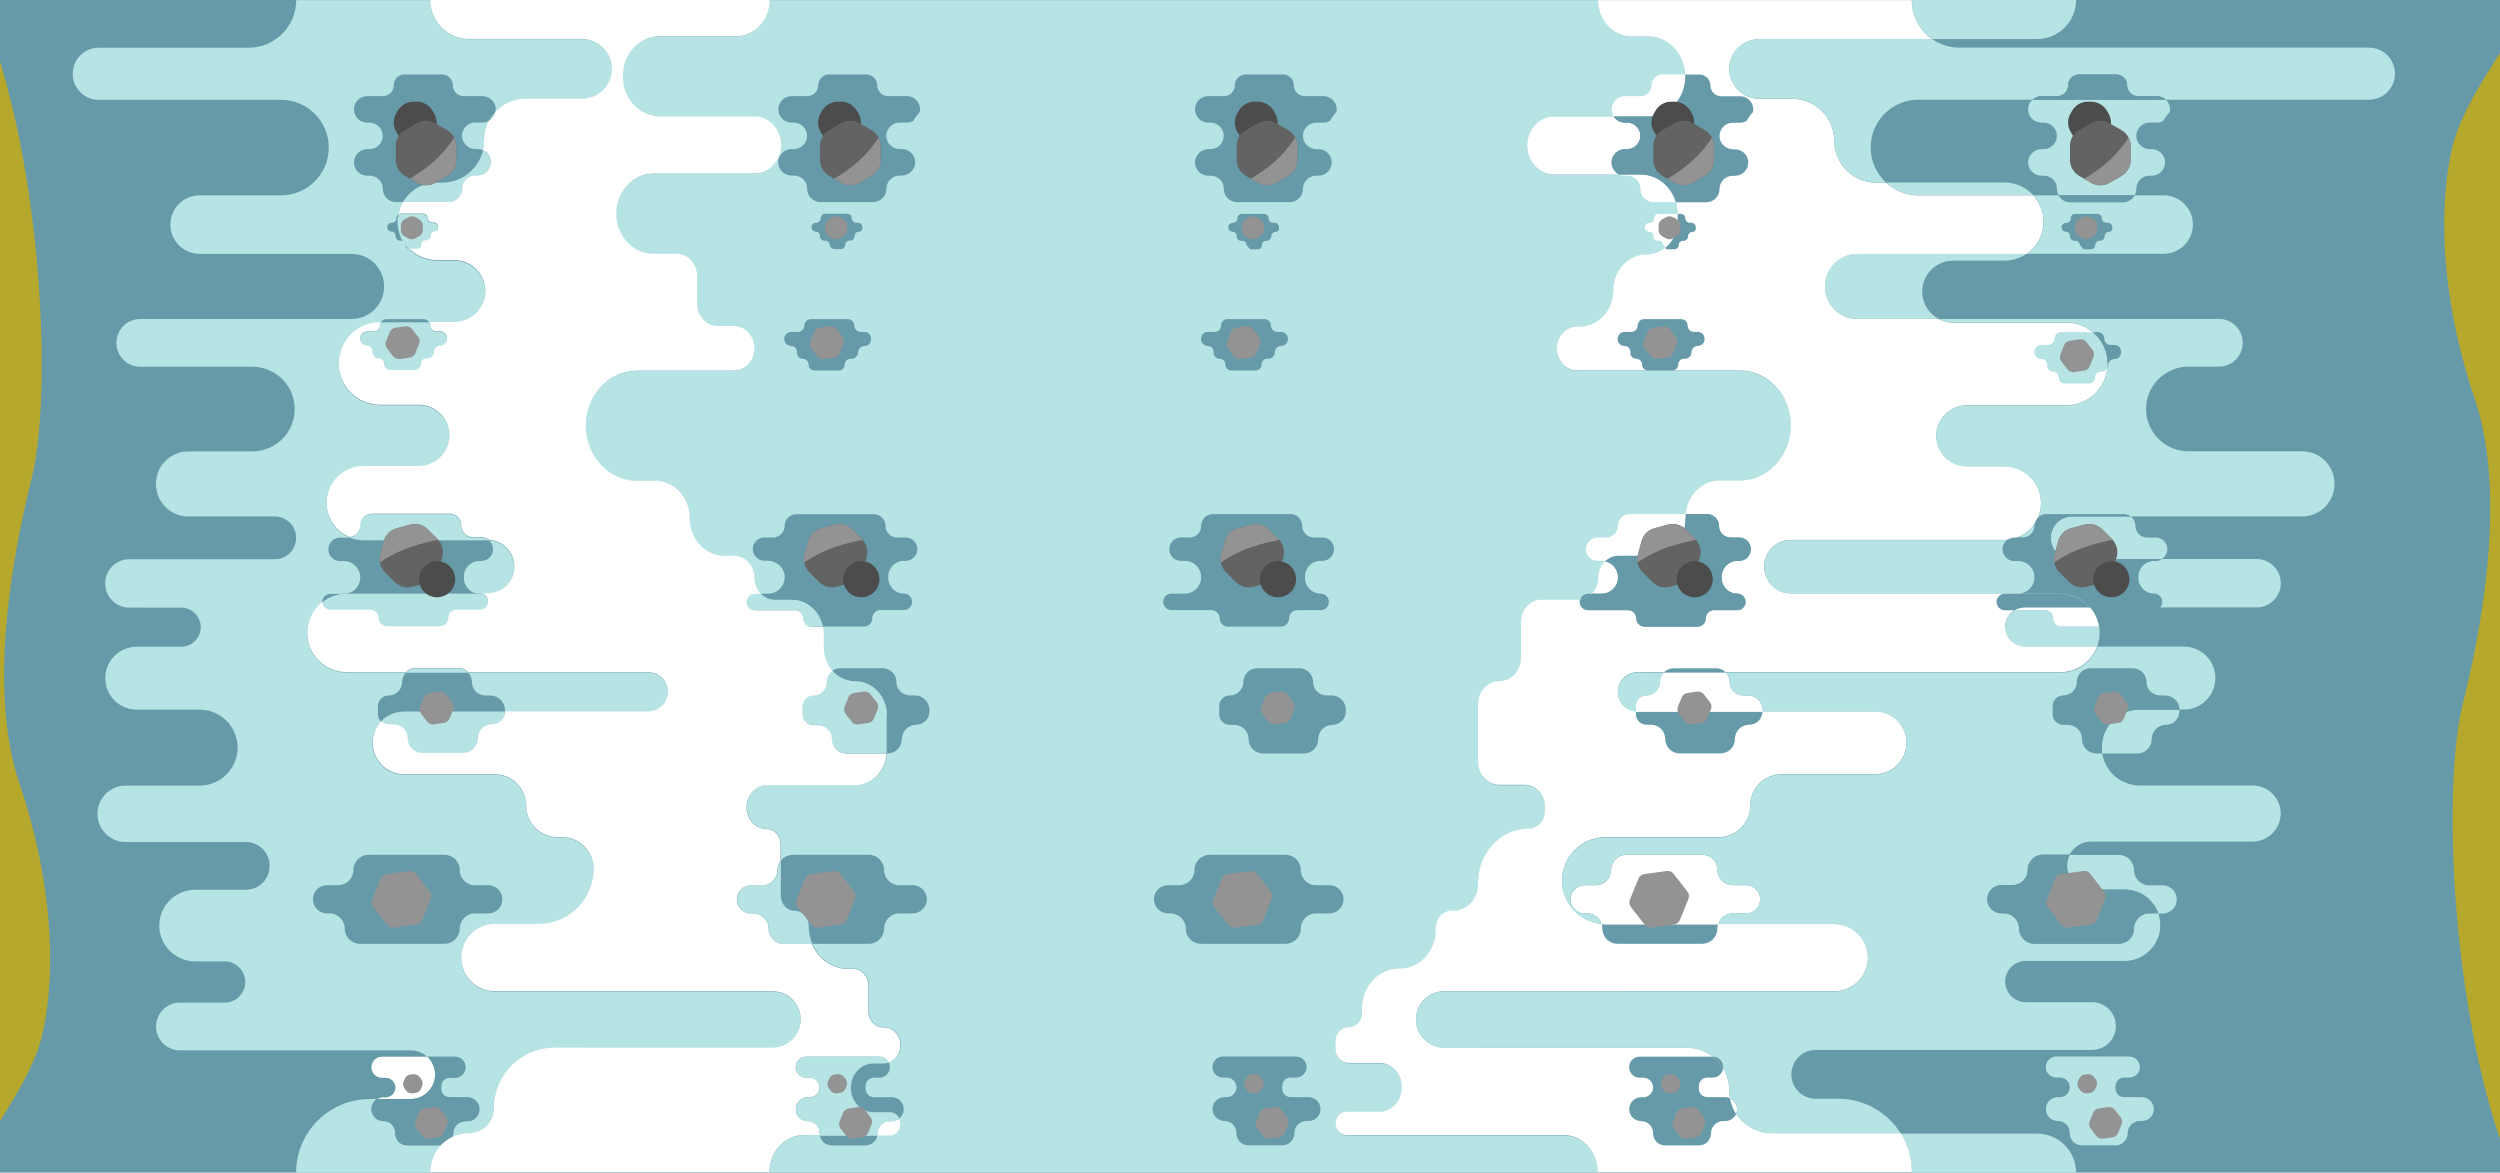 <?xml version="1.0" encoding="utf-8"?>
<!-- Generator: Adobe Illustrator 21.1.0, SVG Export Plug-In . SVG Version: 6.00 Build 0)  -->
<svg version="1.1" xmlns="http://www.w3.org/2000/svg" xmlns:xlink="http://www.w3.org/1999/xlink" x="0px" y="0px"
	 viewBox="0 0 2304 1080.7" style="enable-background:new 0 0 2304 1080.7;" xml:space="preserve">
<style type="text/css">
	.st0{fill:#669AA9;}
	.st1{fill:#7299A8;}
	.st2{fill:#C0E2E3;}
	.st3{fill:#F7FAF1;}
	.st4{fill:#B6A82D;}
	.st5{fill:#EF5A72;}
	.st6{fill:#64374C;}
	.st7{fill:#B6E3E3;}
	.st8{fill:#FFFFFF;}
	.st9{fill:none;}
	.st10{fill:#4C4C4C;}
	.st11{clip-path:url(#XMLID_12_);fill:#939393;}
	.st12{clip-path:url(#XMLID_13_);fill:#939393;}
	.st13{fill:#939393;}
	.st14{clip-path:url(#XMLID_14_);fill:#939393;}
	.st15{clip-path:url(#XMLID_15_);fill:#939393;}
	.st16{clip-path:url(#XMLID_16_);fill:#939393;}
	.st17{clip-path:url(#XMLID_17_);fill:#939393;}
	.st18{clip-path:url(#XMLID_18_);fill:#939393;}
	.st19{clip-path:url(#XMLID_19_);fill:#939393;}
	.st20{clip-path:url(#XMLID_20_);fill:#939393;}
	.st21{clip-path:url(#XMLID_21_);fill:#939393;}
</style>
<g id="Layer_1">
	<rect class="st0" width="2304" height="1080.7"/>
	<g>
		<path class="st7" d="M711.9,913.9H456c-17.1,0-31-13.9-31-31v0c0-17.1,13.9-31,31-31h40c28.2,0,51-22.8,51-51v0c0-16-13-29-29-29
			h-4c-16,0-29-13-29-29v0c0-16-13-29-29-29h-83.8c-16,0-29-13-29-29v0c0-16,13-29,29-29h225.4c9.9,0,18-8.1,18-18v0
			c0-9.9-8.1-18-18-18h-278c-20.1,0-36.4-16.3-36.4-36.4v0c0-20.1,16.3-36.4,36.4-36.4h129.6c13.6,0,24.6-11,24.6-24.6v0
			c0-13.6-11-24.6-24.6-24.6H335c-18.8,0-34-15.2-34-34v0c0-18.8,15.2-34,34-34h50.9c15.6,0,28.2-12.6,28.2-28.2v0
			c0-15.6-12.6-28.2-28.2-28.2h-35.6c-21.1,0-38.1-17.1-38.1-38.1v0c0-21.1,17.1-38.1,38.1-38.1h68.4c15.7,0,28.5-12.8,28.5-28.5v0
			c0-15.7-12.8-28.5-28.5-28.5h-16.1c-19.9,0-36-16.1-36-36v0c0-19.9,16.1-36,36-36h5c21.3,0,38.6-17.3,38.6-38.6v0
			c0-21.3,17.3-38.6,38.6-38.6h51.8c15.5,0,27.9-12.7,27.5-28.3c-0.4-15-13.1-26.7-28.1-26.7H432.4c-19.9,0-36-16.1-36-36H273
			c0,24.2-19.7,43.9-43.9,43.9H91c-13.3,0-24,10.7-24,24v0c0,13.3,10.7,24,24,24h168c24.3,0,44,19.7,44,44v0c0,24.3-19.7,44-44,44
			h-75c-14.9,0-27,12.1-27,27v0c0,14.9,12.1,27,27,27h140c16.6,0,30,13.4,30,30v0c0,16.6-13.4,30-30,30H129.3c-12.2,0-22,9.8-22,22
			v0c0,12.2,9.8,22,22,22h103.3c21.5,0,39,17.5,39,39v0c0,21.5-17.5,39-39,39h-58.9c-16.6,0-30,13.4-30,30v0c0,16.6,13.4,30,30,30
			h79.5c10.9,0,19.7,8.8,19.7,19.7v0c0,10.9-8.8,19.7-19.7,19.7h-134c-12.3,0-22.3,10-22.3,22.3v0c0,12.3,10,22.3,22.3,22.3H167
			c9.9,0,18,8.1,18,18v0c0,9.9-8.1,18-18,18h-41c-16,0-29,13-29,29v0c0,16,13,29,29,29h58c19.3,0,35,15.7,35,35v0
			c0,19.3-15.7,35-35,35h-68.2c-14.4,0-26,11.6-26,26v0c0,14.4,11.6,26,26,26h110.7c12.2,0,22,9.8,22,22v0c0,12.2-9.8,22-22,22
			h-46.7c-18.2,0-33,14.8-33,33v0c0,18.2,14.8,33,33,33H207c10.5,0,19,8.5,19,19v0c0,10.5-8.5,19-19,19h-41.2c-12.2,0-22,9.9-22,22
			v0c0,12.2,9.9,22,22,22h212.7c5.9,0,11.3,2.3,15.3,6h25.5c5.3,0,9.7,4.3,9.7,9.7v0c0,5.3-4.3,9.7-9.7,9.7h-5
			c-4.2,0-7.7,3.4-7.7,7.7v2.6c0,4.2,3.4,7.7,7.7,7.7h16.5c6.1,0,11,4.9,11,11v0c0,6.1-4.9,11-11,11h-1.9c-6.2,0-11.2,5-11.2,11.2
			c0,1.3-0.2,2.6-0.7,3.8c4.7-2.2,9.9-3.5,15.4-3.5h0c12.5,0,22.6-10.1,22.6-22.6v0c0-31.1,25.2-56.2,56.2-56.2h200.7
			c14.4,0,26-11.6,26-26v0C737.9,925.5,726.3,913.9,711.9,913.9z"/>
		<path class="st7" d="M375.3,1055.6c-6.1,0-11-4.9-11-11v-0.4c0-6.1-4.9-11-11-11h0c-6.1,0-11-4.9-11-11v0c0-4,2.1-7.4,5.2-9.3
			h-6.7c-37.5,0-67.9,30.4-67.9,67.9v0h123.4l0,0c0-9.8,3.9-18.7,10.3-25.2c-0.1,0-0.1,0-0.2,0H375.3z"/>
		<path class="st8" d="M401,990.4L401,990.4c0-6.5-2.8-12.4-7.2-16.5H352c-5.3,0-9.7,4.3-9.7,9.7v0c0,5.3,4.3,9.7,9.7,9.7h3.4
			c4.9,0,9,4,9,9s-4,9-9,9h-2c-2.1,0-4.1,0.6-5.8,1.7h31C390.9,1012.8,401,1002.8,401,990.4z"/>
		<path class="st0" d="M428.9,1033.2h1.9c6.1,0,11-4.9,11-11v0c0-6.1-4.9-11-11-11h-16.5c-4.2,0-7.7-3.4-7.7-7.7v-2.6
			c0-4.2,3.4-7.7,7.7-7.7h5c5.3,0,9.7-4.3,9.7-9.7v0c0-5.3-4.3-9.7-9.7-9.7h-25.5c4.4,4.1,7.2,10,7.2,16.5v0
			c0,12.4-10.1,22.5-22.5,22.5h-31c-3.1,1.9-5.2,5.4-5.2,9.3v0c0,6.1,4.9,11,11,11h0c6.1,0,11,4.9,11,11v0.4c0,6.1,4.9,11,11,11
			h31.2c0.1,0,0.1,0,0.2,0c3-3,6.4-5.5,10.3-7.4c0.4-1.2,0.7-2.5,0.7-3.8C417.7,1038.2,422.7,1033.2,428.9,1033.2z"/>
	</g>
	<path class="st4" d="M-39.9-36.1c75,120.1,91.6,386.7,69,477.4s-37.9,202.3-11,281.4S54,887,39,953.4s-108.9,161.2-123.9,237.1"/>
	<path class="st4" d="M2338.7,1126.3c-75-120.1-91.6-386.7-69-477.4c22.6-90.6,37.9-202.3,11-281.4c-26.9-79-35.9-164.4-20.9-230.8
		s108.9-161.2,123.9-237.1"/>
	<g>
		<path class="st7" d="M1762,1080.7h151.3l0,0c0-19.9-16.1-36-36-36h-125.6C1758.2,1055.1,1762,1067.5,1762,1080.7L1762,1080.7z"/>
		<path class="st7" d="M1780.8,36h96.5c19.9,0,36-16.1,36-36H1762C1762,14.9,1769.4,28.1,1780.8,36z"/>
		<path class="st7" d="M1874,180c-6.6-7.2-16.1-11.8-26.6-11.8h-109.2c7.9,7.3,18.4,11.8,30,11.8H1874z"/>
		<path class="st7" d="M1681.9,263.9L1681.9,263.9c0,16.6,13.4,30,30,30h74.8c-9-4.8-15.2-14.3-15.2-25.2v0
			c0-15.7,12.8-28.5,28.5-28.5h47.2c7.6,0,14.6-2.3,20.4-6.3h-155.8C1695.3,233.9,1681.9,247.3,1681.9,263.9z"/>
	</g>
	<g>
		<path class="st9" d="M437.9,113c-6.8,0-12.2,5.5-12.2,12.2s5.5,12.2,12.2,12.2h2.1c1.8,0,3.5,0.4,5,1.1c0.7-2.9,1-5.8,1-8.9v0
			c0-6.6,1.6-12.8,4.5-18.2c-1.8,1-3.8,1.6-6,1.6H437.9z"/>
		<path class="st7" d="M425.7,174.1c0-6.8,5.5-12.2,12.2-12.2h2.1c6.8,0,12.2-5.5,12.2-12.2c0-5-3-9.2-7.2-11.1
			c-4,17-19.3,29.7-37.5,29.7h-5c-13.4,0-25.1,7.3-31.3,18.1h42.2C420.2,186.3,425.7,180.9,425.7,174.1z"/>
		<path class="st7" d="M456.6,103.1c-2.4,2.5-4.4,5.3-6,8.3C453.7,109.7,455.9,106.7,456.6,103.1z"/>
	</g>
	<path class="st0" d="M444.6,88.6h-17.3c-5.5,0-10-4.5-10-10v0c0-5.5-4.5-10-10-10h-34.4c-5.5,0-10,4.5-10,10v0c0,5.5-4.5,10-10,10
		h-14.5c-6.8,0-12.2,5.5-12.2,12.2v0c0,6.8,5.5,12.2,12.2,12.2h2.1c6.8,0,12.2,5.5,12.2,12.2v0c0,6.8-5.5,12.2-12.2,12.2h-1.7
		c-6.7,0-12.5,5.3-12.6,12c-0.1,6.9,5.4,12.5,12.2,12.5h2.1c6.7,0,12.4,5.3,12.3,12c-0.1,6.8,5.4,12.4,12.2,12.4h6.3
		c6.2-10.8,17.9-18.1,31.3-18.1h5c18.2,0,33.5-12.7,37.5-29.7c-1.5-0.7-3.2-1.1-5-1.1h-1.7c-6.7,0-12.5-5.3-12.6-12
		c-0.1-6.9,5.4-12.5,12.2-12.5h6.7c2.2,0,4.2-0.6,6-1.6c1.6-3,3.7-5.8,6-8.3c0.1-0.8,0.2-1.5,0.2-2.3v0
		C456.8,94,451.4,88.6,444.6,88.6z"/>
	<g>
		<path class="st9" d="M454.4,506.1c0,5.9-4.8,10.8-10.8,10.8h-1.7c-8,0-14.4,6.5-14.4,14.4v1.4c0,8,6.5,14.4,14.4,14.4h0h7.3
			c13.6,0,24.6-11,24.6-24.6v0c0-13.2-10.3-23.9-23.3-24.6C452.9,499.9,454.4,502.8,454.4,506.1z"/>
		<path class="st0" d="M441.9,547.2c-8,0-14.4-6.5-14.4-14.4v-1.4c0-8,6.5-14.4,14.4-14.4h1.7c5.9,0,10.8-4.8,10.8-10.8
			c0-3.3-1.5-6.2-3.8-8.2c-0.4,0-0.9,0-1.3,0H335c-4.6,0-8.9-0.9-12.9-2.5c-0.3,0-0.6,0-0.8,0h-7.9c-5.9,0-10.8,4.8-10.8,10.8
			s4.8,10.8,10.8,10.8h3.5c8.4,0,15.1,6.8,15.1,15.1s-6.8,15.1-15.1,15.1h-12.3c-4.2,0-7.6,3.4-7.6,7.6v0c0,0.1,0,0.2,0,0.3
			c6.2-4.9,14-7.9,22.6-7.9H441.9z"/>
		<path class="st7" d="M304.6,562.3h36.9c4.2,0,7.6,3.4,7.6,7.6v0c0,4.2,3.4,7.6,7.6,7.6h48.7c4.2,0,7.6-3.4,7.6-7.6v0
			c0-4.2,3.4-7.6,7.6-7.6h21.5c4.2,0,7.6-3.4,7.6-7.6v0c0-4.2-3.4-7.6-7.6-7.6h0H319.6c-8.5,0-16.4,3-22.6,7.9
			C297.2,559.1,300.5,562.3,304.6,562.3z"/>
		<path class="st7" d="M449.2,497.9c0.5,0,0.9,0,1.3,0c-1.9-1.6-4.3-2.5-6.9-2.5h-7.9c-5.9,0-10.8-4.8-10.8-10.8
			s-4.8-10.8-10.8-10.8h-71.5c-5.9,0-10.8,4.8-10.8,10.8c0,5.7-4.4,10.3-9.9,10.7c4,1.6,8.3,2.5,12.9,2.5H449.2z"/>
	</g>
	<g>
		<path class="st8" d="M371.3,222.2c0.7,1.3,1.5,2.5,2.4,3.6c0,0,0,0,0,0C373.7,224.2,372.7,222.8,371.3,222.2z"/>
		<path class="st0" d="M377,229.6c-1.2-1.2-2.3-2.5-3.3-3.8C373.7,227.8,375.2,229.3,377,229.6z"/>
		<path class="st0" d="M366.5,204.2c0-2.2,0.2-4.4,0.6-6.5c-1.1,0.8-1.8,2.1-1.8,3.5c0,2.3-1.9,4.1-4.1,4.1h-0.2
			c-2.3,0-4.1,1.9-4.1,4.1v0c0,2.3,1.9,4.1,4.2,4.1c1.9,0,3.5,1.6,3.5,3.6v0.6c0,2.3,1.9,4.1,4.1,4.1h1.1c0.5,0,1,0.1,1.5,0.3
			C368.2,216.9,366.5,210.8,366.5,204.2L366.5,204.2z"/>
		<path class="st7" d="M384,229.7c2.2,0,3.9-1.7,3.9-3.9s1.7-3.9,3.9-3.9h0.6c2.3,0,4.1-1.9,4.1-4.1s1.9-4.1,4.1-4.1
			c1.7,0,3-1.3,3-3v-1.1c0-2.3-1.9-4.1-4.1-4.1h-1.4c-2.3,0-4.1-1.9-4.1-4.1s-1.9-4.1-4.1-4.1h-20.5c-0.9,0-1.6,0.3-2.3,0.7
			c-0.4,2.1-0.6,4.3-0.6,6.5v0c0,6.6,1.8,12.7,4.8,18c1.4,0.6,2.4,2,2.4,3.6c0,0,0,0,0,0c1,1.3,2.1,2.6,3.3,3.8
			c0.2,0,0.4,0.1,0.6,0.1H384z"/>
	</g>
	<g>
		<path class="st9" d="M447.5,640.9h4.5c7.5,0,13.5,6,13.5,13.5v1.2c0,0.1,0,0.2,0,0.2h132.1c9.9,0,18-8.1,18-18v0
			c0-9.9-8.1-18-18-18h-166c2.1,2.2,3.4,5.2,3.4,8.5C435,635.3,440.6,640.9,447.5,640.9z"/>
		<path class="st0" d="M390.4,294.1h-34.2c-2.2,0-4.2,1.2-5.2,3.1h44.6C394.5,295.4,392.6,294.1,390.4,294.1z"/>
		<path class="st7" d="M344.4,305.9h-6.1c-3.6,0-6.5,2.9-6.5,6.5s2.9,6.5,6.5,6.5c2.9,0,5.2,2.4,5.2,5.2v1.1c0,3,2.4,5.4,5.4,5.4
			s5.4,2.4,5.4,5.4s2.4,5.4,5.4,5.4h22.5c3,0,5.4-2.4,5.4-5.4s2.4-5.4,5.4-5.4h1c3.2,0,5.9-2.6,5.9-5.9s2.6-5.9,5.9-5.9
			c3.4,0,6.1-2.7,6.1-6.1V312c0-3.4-2.7-6.1-6.1-6.1h-3.5c-3.2,0-5.9-2.6-5.9-5.9c0-1-0.3-2-0.7-2.8H351c-0.5,0.8-0.7,1.8-0.7,2.8
			C350.2,303.3,347.6,305.9,344.4,305.9z"/>
		<path class="st7" d="M1441.1,1046.4h-200c-5.5,0-9.9-4.8-9.9-10.7c0-5.9,4.4-10.7,9.9-10.7h30.3c11.5,0,20.8-10.1,20.8-22.5
			s-9.3-22.5-20.8-22.5h-28.1c-6.7,0-12.2-5.9-12.2-13.1v-6.7c0-7.3,5.4-13.1,12.2-13.1c6.7,0,12.2-5.9,12.2-13.1v-4.2
			c0-20.3,15.2-36.7,34-36.7l0.7,0c18.4,0,33.3-16.1,33.3-36v-1.1c0-9.2,6.7-16.4,14.9-16.4l1.6,0c12.4,0,22.4-10.8,22.4-24.2v-0.9
			c0-27.9,20.8-50.4,46.5-50.4c8.4,0,15.3-7.4,15.3-16.5v-3.7c0-11.2-8.4-20.2-18.7-20.2h-23.3c-10.9,0-19.8-9.6-19.8-21.4v-52.8
			c0-11.8,8.9-21.4,19.8-21.4s19.8-9.6,19.8-21.4v-33.2c0-11.3,8.5-20.4,18.9-20.4h33.1c10.4,0,18.9-9.1,18.9-20.4v0
			c0-11.3,8.5-20.4,18.9-20.4h29.6c17.7,0,32-15.5,32-34.6v0c0-19.1,14.3-34.6,32-34.6h18.3c25.9,0,46.9-22.7,46.9-50.7v0
			c0-28-21-50.7-46.9-50.7h-150c-10.3,0-18.7-9.1-18.7-20.2s8.4-20.2,18.7-20.2h2.4c17,0,30.8-14.9,30.8-33.3v0
			c0-18.4,13.8-33.3,30.8-33.3h0c15.8,0,28.6-13.9,28.6-30.9v-5.9c0-20.4-15.3-36.9-34.1-36.9h-79.9c-13.7,0-24.8-12-24.8-26.8v0
			c0-14.8,11.1-26.8,24.8-26.8h87c18.9,0,34.1-16.5,34.1-36.9v0c0-20.4-15.3-36.9-34.1-36.9h-15.3c-17.1,0-31-15-31-33.5H709.1
			c0,18.5-13.9,33.5-31,33.5h-70.3c-18.9,0-34.1,16.5-34.1,36.9v0c0,20.4,15.3,36.9,34.1,36.9h87.3c13.5,0,24.5,11.8,24.5,26.4v0
			c0,14.6-11,26.4-24.5,26.4h-93.3c-18.9,0-34.1,16.5-34.1,36.9v0c0,20.4,15.3,36.9,34.1,36.9h21.4c10.5,0,19,9.2,19,20.6v25.4
			c0,11.4,8.5,20.6,19,20.6h14.8c10.5,0,19,9.2,19,20.6s-8.5,20.6-19,20.6h-89.5c-25.9,0-46.9,22.7-46.9,50.7v0
			c0,28,21,50.7,46.9,50.7h16.9c17.7,0,32,15.5,32,34.6v0c0,19.1,14.3,34.6,32,34.6h8.8c10.4,0,18.9,9.1,18.9,20.4v0
			c0,11.3,8.5,20.4,18.9,20.4h15.8c16.1,0,29.2,14.1,29.2,31.5v12c0,17.4,13.1,31.5,29.2,31.5h0c16.1,0,29.2,14.1,29.2,31.5V692
			c0,17.4-13.1,31.5-29.2,31.5H707c-10.4,0-18.7,9.1-18.7,20.2v0c0,11.2,8.4,20.2,18.7,20.2c7,0,12.6,6.1,12.6,13.6v48
			c0,7.6,5.7,13.8,12.8,13.8s12.8,6.2,12.8,13.8v0c0,21.9,16.5,39.7,36.8,39.7h4.7c7.7,0,14,6.8,14,15.1l0,24.2
			c0,8.1,6.1,14.6,13.6,14.6h0.8c8.3,0,15,7.2,15,16l0,0.5c0,9.1-6.8,16.5-15.3,16.5h-9.7c-11.5,0-20.8,10.1-20.8,22.5
			s9.3,22.5,20.8,22.5H820c5.5,0,9.9,4.8,9.9,10.7c0,5.9-4.4,10.7-9.9,10.7h-79.1c-17.5,0-31.7,15.3-31.7,34.3l0,0h266.6h222.1h275
			l0,0C1472.8,1061.8,1458.6,1046.4,1441.1,1046.4z"/>
		<path class="st0" d="M372.2,655.9h93.2c0-0.1,0-0.2,0-0.2v-1.2c0-7.5-6-13.5-13.5-13.5h-4.5c-6.9,0-12.5-5.6-12.5-12.5
			c0-3.3-1.3-6.3-3.4-8.5h-57.5c-2.1,2.2-3.4,5.2-3.4,8.5c0,6.9-5.6,12.5-12.5,12.5c-5.4,0-9.8,4.4-9.8,9.8v7.5c0,2.6,1,5,2.7,6.8
			C356.5,659.4,364,655.9,372.2,655.9z"/>
		<path class="st7" d="M358.3,667.9h4.2c7.3,0,13.2,5.9,13.2,13.2s5.9,13.2,13.2,13.2h37.8c7.3,0,13.2-5.9,13.2-13.2
			s5.9-13.2,13.2-13.2c6.7,0,12.1-5.4,12.2-12h-93.2c-8.3,0-15.7,3.5-21,9C353,666.7,355.5,667.9,358.3,667.9z"/>
		<path class="st7" d="M422.5,615.9h-39.2c-3.6,0-6.9,1.5-9.1,4h57.5C429.4,617.4,426.1,615.9,422.5,615.9z"/>
	</g>
	<path class="st0" d="M423.7,801.8L423.7,801.8c0-7.7-6.3-14-14-14h-70c-7.7,0-14,6.3-14,14l0,0c0,7.7-6.3,14-14,14h-10.3
		c-7.2,0-13,5.8-13,13l0,0c0,7.2,5.8,13,13,13h2.3c7.7,0,14,6.3,14,14l0,0c0,7.7,6.3,14,14,14h78c7.7,0,14-6.3,14-14l0,0
		c0-7.7,6.3-14,14-14H450c7.2,0,13-5.8,13-13l0,0c0-7.2-5.8-13-13-13h-12.4C429.9,815.8,423.7,809.6,423.7,801.8z"/>
	<path class="st7" d="M406.7,1055.5c4.8-0.1,8.8-3.1,10.3-7.4C413.1,1050,409.6,1052.5,406.7,1055.5z"/>
	<path class="st0" d="M835.7,88.6h-17.3c-5.6,0-9.9-4.6-10-10.2c-0.1-5.4-4.5-9.8-10-9.8H764c-5.6,0-9.9,4.6-10,10.2
		c-0.1,5.4-4.5,9.8-10,9.8h-14.5c-6.8,0-12.2,5.5-12.2,12.2v0c0,6.8,5.5,12.2,12.2,12.2h2.1c6.8,0,12.2,5.5,12.2,12.2v0
		c0,6.8-5.5,12.2-12.2,12.2h-1.8c-6,0-11.5,4.2-12.4,10.2c-1.2,7.6,4.7,14.2,12.1,14.2h2.1c6.7,0,12.4,5.3,12.3,12
		c-0.1,6.8,5.4,12.4,12.2,12.4h6.3h42.2c6.7,0,12.4-5.3,12.3-12c-0.1-6.8,5.4-12.4,12.2-12.4h1.8c6.1,0,11.5-4.4,12.4-10.4
		c0.8-5.7-2.3-10.8-7.1-12.9c-1.5-0.7-3.2-1.1-5-1.1h-1.8c-6,0-11.5-4.2-12.4-10.2c-1.2-7.6,4.7-14.2,12.1-14.2h6.7
		c2.2,0,4.2-0.6,6-1.6c1.6-3,3.7-5.8,6-8.3c0.1-0.8,0.2-1.5,0.2-2.3v0C847.9,94,842.4,88.6,835.7,88.6z"/>
	<g>
		<path class="st0" d="M833,516.9h1.4c5.6,0,10.5-4.2,11-9.8c0.3-3.7-1.2-7-3.8-9.2c-1.9-1.6-4.3-2.5-6.9-2.5l-7.8,0
			c-5.9,0-10.9-4.7-10.8-10.6c0.1-6-4.8-10.9-10.7-10.9h-71.5c-6,0-10.7,4.9-10.8,10.8c0,5.6-4.4,10.2-9.9,10.6c-0.3,0-0.6,0-0.8,0
			h-7.6c-5.3,0-10.1,3.7-10.9,9c-1.1,6.7,4.1,12.5,10.6,12.5h3.1c7.8,0,14.6,5.7,15.5,13.4c1,9.1-6.1,16.9-15.1,16.9H701
			c3.4,3.5,8,5.7,13.1,5.7h15.8c13.9,0,25.5,10.5,28.4,24.6h38c4.2,0,7.6-3.4,7.6-7.6v0c0-4.2,3.4-7.6,7.6-7.6H833
			c4.2,0,7.6-3.4,7.6-7.6v0c0-4.2-3.4-7.6-7.6-7.6h0c-8,0-14.4-6.5-14.4-14.4v-1.4C818.6,523.3,825,516.9,833,516.9z"/>
		<path class="st7" d="M729.9,552.9h-15.8c-5.1,0-9.7-2.2-13.1-5.7h-5.4c-4.2,0-7.6,3.4-7.6,7.6v0c0,0.1,0,0.2,0,0.3
			c0.2,4,3.5,7.3,7.6,7.3h36.9c4.2,0,7.6,3.4,7.6,7.6v0c0,4.2,3.4,7.6,7.6,7.6h10.7C755.5,563.4,743.8,552.9,729.9,552.9z"/>
	</g>
	<path class="st0" d="M768.1,229.6c-1.2-1.2-2.3-2.5-3.3-3.8C764.8,227.8,766.2,229.3,768.1,229.6z"/>
	<path class="st0" d="M790.6,205.3h-1.5c-2.3,0-4-1.9-4.1-4.2c0-2.3-1.9-4.1-4.1-4.1h-20.5c-0.9,0-1.6,0.3-2.3,0.7
		c-1.1,0.8-1.8,2.1-1.8,3.5c0,2.3-1.9,4.1-4.1,4.1H752c-2.3,0-4.1,1.9-4.1,4.1v0c0,2.3,1.9,4.1,4.2,4.1c1.9,0,3.5,1.6,3.5,3.6v0.6
		c0,2.3,1.9,4.1,4.1,4.1h1.1c0.5,0,1,0.1,1.5,0.3c1.4,0.6,2.4,2,2.4,3.6c0,0,0,0,0,0c1,1.3,2.1,2.6,3.3,3.8c0.2,0,0.4,0.1,0.6,0.1
		h6.4c2.1,0,3.9-1.7,3.9-3.8c0-2.2,1.7-4,3.9-4h0.5c2.3,0,4.3-1.8,4.3-4.1c0-2.3,1.8-4.2,4.1-4.2c1.7,0,3.1-1.3,3.1-2.9v-1.2
		C794.8,207.2,792.9,205.3,790.6,205.3z"/>
	<path class="st0" d="M796.7,305.9h-3.3c-3.3,0-6.1-2.6-6.1-5.8c0-1-0.3-2-0.7-2.9c-1-1.8-2.9-3.1-5.2-3.1h-34.2
		c-2.2,0-4.2,1.2-5.2,3.1c-0.5,0.8-0.7,1.8-0.7,2.9c0,3.3-2.8,5.8-6.1,5.8h-5.7c-3.3,0-6.3,2.4-6.7,5.7c-0.5,4,2.7,7.3,6.6,7.3
		c2.8-0.1,5.1,2.4,5.1,5.3v1.1c0,3,2.4,5.3,5.4,5.4c2.9,0,5.3,2.4,5.3,5.3c0,3,2.4,5.4,5.4,5.4h22.6c3,0,5.2-2.5,5.3-5.5
		c0.1-2.9,2.4-5.3,5.4-5.3l1,0c3.3,0,5.8-2.7,5.9-5.9c0-3.2,2.6-5.8,5.8-5.8c3.4,0,6.1-2.5,6.1-5.9v-1
		C802.8,308.6,800.1,305.9,796.7,305.9z"/>
	<g>
		<path class="st0" d="M843.1,640.9h-4.3c-6.9,0-12.8-5.5-12.7-12.4c0-3.3-1.2-6.4-3.4-8.6c-2.3-2.5-5.5-4-9.1-4h-39.2
			c-2.7,0-5.1,0.8-7.2,2.3c5.3,6,12.8,9.7,21.1,9.7h0c16.1,0,29.2,14.1,29.2,31.5V692c0,0.8,0,1.6-0.1,2.4h0.5
			c7.4,0,13.2-6,13.3-13.4c0.1-7.2,6-13.1,13.2-13.1c6.7,0,12.1-5.4,12.2-12c0-0.1,0-0.2,0-0.2v-1.2
			C856.6,646.9,850.5,640.9,843.1,640.9z"/>
		<path class="st7" d="M817.4,659.4c0-17.4-13.1-31.5-29.2-31.5h0c-8.3,0-15.8-3.7-21.1-9.7c-0.7,0.5-1.4,1.1-2,1.7
			c-2.1,2.2-3.4,5.2-3.4,8.5c0,6.9-5.6,12.5-12.5,12.5c-5.4,0-9.8,4.4-9.8,9.8v7.5c0,2.6,1,5,2.7,6.8c1.8,1.8,4.3,3,7,3h4.2
			c7.3,0,13.2,5.9,13.2,13.2s5.9,13.2,13.2,13.2h37.3c0.1-0.8,0.1-1.6,0.1-2.4V659.4z"/>
	</g>
	<g>
		<path class="st0" d="M841.1,815.8h-12.4c-7.8,0-13.9-6.4-14-14.2c-0.1-7.7-6.3-13.8-14-13.8h-70c-4.5,0-8.5,2.2-11.1,5.5v32.3
			c0,7.6,5.7,13.8,12.8,13.8s12.8,6.2,12.8,13.8v0c0,5.9,1.2,11.5,3.4,16.6h52.2c7.8,0,13.9-6.4,14-14.2c0.1-7.7,6.3-13.8,14-13.8
			h12c6.7,0,12.5-4.9,13.3-11.5C854.9,822.5,848.8,815.8,841.1,815.8z"/>
		<path class="st7" d="M745.2,853.3c0-7.6-5.7-13.8-12.8-13.8s-12.8-6.2-12.8-13.8v-32.3c-1.8,2.4-2.9,5.3-2.9,8.5
			c0,7.7-6.3,14-14,14h-10.3c-7.2,0-13,5.8-13,13s5.8,13,13,13h2.3c7.7,0,14,6.3,14,14s6.3,14,14,14h25.8
			C746.4,864.8,745.2,859.2,745.2,853.3L745.2,853.3z"/>
	</g>
	<g>
		<path class="st8" d="M755.4,1044.2c0-6.1-4.9-11-11-11h0c-6.1,0-11-4.9-11-11v0c0-4,2.1-7.4,5.2-9.3c1.7-1.1,3.7-1.7,5.8-1.7h2
			c4.9,0,9-4,9-9s-4-9-9-9h-3.4c-5.3,0-9.7-4.3-9.7-9.7v0c0-5.3,4.3-9.7,9.7-9.7h41.8h25.5c3.8,0,7.1,2.2,8.6,5.4
			c6.3-2.1,10.8-8.3,10.8-15.8l0-0.5c0-8.8-6.6-16-15-16h-0.8c-7.5,0-13.6-6.6-13.6-14.6l0-24.2c0-8.3-6.3-15.1-14-15.1h-4.7
			c-14.8,0-27.6-9.5-33.4-23.1h-25.8c-7.7,0-14-6.3-14-14s-6.3-14-14-14h-2.3c-7.2,0-13-5.8-13-13s5.8-13,13-13h10.3
			c7.7,0,14-6.3,14-14c0-3.2,1.1-6.1,2.9-8.5v-15.7c0-7.5-5.7-13.6-12.6-13.6c-10.4,0-18.7-9.1-18.7-20.2v0
			c0-11.2,8.4-20.2,18.7-20.2h81.2c15.3,0,27.9-12.8,29.1-29.1H780c-7.3,0-13.2-5.9-13.2-13.2s-5.9-13.2-13.2-13.2h-4.2
			c-2.8,0-5.2-1.1-7-3c-1.7-1.8-2.7-4.1-2.7-6.8v-7.5c0-5.4,4.4-9.8,9.8-9.8c6.9,0,12.5-5.6,12.5-12.5c0-3.3,1.3-6.3,3.4-8.5
			c0.6-0.6,1.3-1.2,2-1.7c-5-5.7-8.1-13.3-8.1-21.8v-12c0-2.4-0.3-4.7-0.7-6.9h-10.7c-4.2,0-7.6-3.4-7.6-7.6v0
			c0-4.2-3.4-7.6-7.6-7.6h-36.9c-4.1,0-7.4-3.2-7.6-7.3c0-0.1,0-0.2,0-0.3v0c0-4.2,3.4-7.6,7.6-7.6h5.4c-3.6-3.7-5.8-8.9-5.8-14.7v0
			c0-11.3-8.5-20.4-18.9-20.4h-8.8c-17.7,0-32-15.5-32-34.6v0c0-19.1-14.3-34.6-32-34.6h-16.9c-25.9,0-46.9-22.7-46.9-50.7v0
			c0-28,21-50.7,46.9-50.7h89.5c10.5,0,19-9.2,19-20.6s-8.5-20.6-19-20.6h-14.8c-10.5,0-19-9.2-19-20.6v-25.4
			c0-11.4-8.5-20.6-19-20.6h-21.4c-18.9,0-34.1-16.5-34.1-36.9v0c0-20.4,15.3-36.9,34.1-36.9h93.3c13.5,0,24.5-11.8,24.5-26.4v0
			c0-14.6-11-26.4-24.5-26.4h-87.3c-18.9,0-34.1-16.5-34.1-36.9v0c0-20.4,15.3-36.9,34.1-36.9h70.3c17.1,0,31-15,31-33.5H396.4
			c0,19.9,16.1,36,36,36h103.4c15,0,27.7,11.8,28.1,26.7c0.4,15.5-12.1,28.3-27.5,28.3h-51.8c-11,0-21,4.6-28,12.1
			c-0.7,3.6-2.9,6.6-6,8.3c-2.9,5.4-4.5,11.6-4.5,18.2v0c0,3.1-0.4,6-1,8.9c4.3,1.9,7.2,6.2,7.2,11.1c0,6.8-5.5,12.2-12.2,12.2h-2.1
			c-6.8,0-12.2,5.5-12.2,12.2s-5.5,12.2-12.2,12.2h-42.2c-2,3.5-3.4,7.3-4.1,11.4c0.6-0.5,1.4-0.7,2.3-0.7h20.5
			c2.3,0,4.1,1.9,4.1,4.1s1.9,4.1,4.1,4.1h1.4c2.3,0,4.1,1.9,4.1,4.1v1.1c0,1.7-1.3,3-3,3c-2.3,0-4.1,1.9-4.1,4.1s-1.9,4.1-4.1,4.1
			h-0.6c-2.2,0-3.9,1.7-3.9,3.9s-1.7,3.9-3.9,3.9h-6.4c-0.2,0-0.4,0-0.6-0.1c6.5,6.5,15.5,10.6,25.5,10.6h16.1
			c15.7,0,28.5,12.8,28.5,28.5v0c0,15.7-12.8,28.5-28.5,28.5h-23.1c0.5,0.8,0.7,1.8,0.7,2.8c0,3.2,2.6,5.9,5.9,5.9h3.5
			c3.4,0,6.1,2.7,6.1,6.1v0.8c0,3.4-2.7,6.1-6.1,6.1c-3.2,0-5.9,2.6-5.9,5.9s-2.6,5.9-5.9,5.9h-1c-3,0-5.4,2.4-5.4,5.4
			s-2.4,5.4-5.4,5.4h-22.5c-3,0-5.4-2.4-5.4-5.4s-2.4-5.4-5.4-5.4s-5.4-2.4-5.4-5.4v-1.1c0-2.9-2.4-5.2-5.2-5.2
			c-3.6,0-6.5-2.9-6.5-6.5s2.9-6.5,6.5-6.5h6.1c3.2,0,5.9-2.6,5.9-5.9c0-1,0.3-2,0.7-2.8h-0.7c-21.1,0-38.1,17.1-38.1,38.1v0
			c0,21.1,17.1,38.1,38.1,38.1h35.6c15.6,0,28.2,12.6,28.2,28.2v0c0,15.6-12.6,28.2-28.2,28.2H335c-18.8,0-34,15.2-34,34v0
			c0,14.2,8.7,26.4,21.1,31.5c5.5-0.4,9.9-5.1,9.9-10.7c0-5.9,4.8-10.8,10.8-10.8h71.5c5.9,0,10.8,4.8,10.8,10.8s4.8,10.8,10.8,10.8
			h7.9c2.6,0,5.1,1,6.9,2.5c13,0.7,23.3,11.4,23.3,24.6v0c0,13.6-11,24.6-24.6,24.6h-7.3c4.2,0,7.6,3.4,7.6,7.6v0
			c0,4.2-3.4,7.6-7.6,7.6h-21.5c-4.2,0-7.6,3.4-7.6,7.6v0c0,4.2-3.4,7.6-7.6,7.6h-48.7c-4.2,0-7.6-3.4-7.6-7.6v0
			c0-4.2-3.4-7.6-7.6-7.6h-36.9c-4.1,0-7.4-3.2-7.6-7.3c-8.4,6.7-13.8,16.9-13.8,28.5v0c0,20.1,16.3,36.4,36.4,36.4h54.5
			c2.3-2.5,5.5-4,9.1-4h39.2c3.6,0,6.9,1.5,9.1,4h166c9.9,0,18,8.1,18,18v0c0,9.9-8.1,18-18,18H465.5c-0.1,6.6-5.6,12-12.2,12
			c-7.3,0-13.2,5.9-13.2,13.2s-5.9,13.2-13.2,13.2h-37.8c-7.3,0-13.2-5.9-13.2-13.2s-5.9-13.2-13.2-13.2h-4.2c-2.8,0-5.2-1.1-7-3
			c-5,5.2-8,12.2-8,20v0c0,16,13,29,29,29H456c16,0,29,13,29,29v0c0,16,13,29,29,29h4c16,0,29,13,29,29v0c0,28.2-22.8,51-51,51h-40
			c-17.1,0-31,13.9-31,31v0c0,17.1,13.9,31,31,31h255.9c14.4,0,26,11.6,26,26v0c0,14.4-11.6,26-26,26H511.2
			c-31.1,0-56.2,25.2-56.2,56.2v0c0,12.5-10.1,22.6-22.6,22.6h0c-19.9,0-36,16.1-36,36l0,0h312.7l0,0c0-18.9,14.2-34.3,31.7-34.3
			h14.7c-0.1-0.6-0.2-1.2-0.2-1.9V1044.2z"/>
		<path class="st8" d="M819.9,1033.2c-6.2,0-11.2,5-11.2,11.2c0,0.7-0.1,1.4-0.2,2.1H820c5.5,0,9.9-4.8,9.9-10.7
			c0-1.8-0.4-3.5-1.1-4.9c-1.9,1.5-4.3,2.4-6.9,2.4H819.9z"/>
		<path class="st0" d="M766.4,1055.6h31.2c0.1,0,0.1,0,0.2,0c4.8-0.1,8.8-3.1,10.3-7.4c0.2-0.6,0.4-1.1,0.5-1.7h-53
			C756.5,1051.6,761,1055.6,766.4,1055.6z"/>
		<path class="st0" d="M832.9,1022.2L832.9,1022.2c0-6.1-4.9-11-11-11h-16.5c-4.2,0-7.7-3.4-7.7-7.7v-2.6c0-4.2,3.4-7.7,7.7-7.7h5
			c5.3,0,9.7-4.3,9.7-9.7v0c0-1.6-0.4-3-1-4.3c-1.4,0.5-2.9,0.7-4.4,0.7h-9.7c-11.5,0-20.8,10.1-20.8,22.5s9.3,22.5,20.8,22.5H820
			c3.8,0,7.2,2.3,8.8,5.8C831.3,1028.7,832.9,1025.6,832.9,1022.2z"/>
		<path class="st7" d="M820,1025h-15.1c-11.5,0-20.8-10.1-20.8-22.5s9.3-22.5,20.8-22.5h9.7c1.5,0,3-0.3,4.4-0.7
			c-1.6-3.2-4.9-5.4-8.6-5.4h-25.5h-41.8c-5.3,0-9.7,4.3-9.7,9.7v0c0,5.3,4.3,9.7,9.7,9.7h3.4c4.9,0,9,4,9,9s-4,9-9,9h-2
			c-2.1,0-4.1,0.6-5.8,1.7c-3.1,1.9-5.2,5.4-5.2,9.3v0c0,6.1,4.9,11,11,11h0c6.1,0,11,4.9,11,11v0.4c0,0.6,0.1,1.2,0.2,1.9h53
			c0.1-0.7,0.2-1.4,0.2-2.1c0-6.2,5-11.2,11.2-11.2h1.9c2.6,0,5-0.9,6.9-2.4C827.1,1027.3,823.8,1025,820,1025z"/>
	</g>
	<path class="st0" d="M1219.7,88.6h-17.3c-5.5,0-10-4.5-10-10s-4.5-10-10-10H1148c-5.5,0-10,4.5-10,10s-4.5,10-10,10h-14.5
		c-6.8,0-12.2,5.5-12.2,12.2v0c0,6.8,5.5,12.2,12.2,12.2h2.1c6.8,0,12.2,5.5,12.2,12.2v0c0,6.8-5.5,12.2-12.2,12.2h-1.7
		c-6.7,0-12.5,5.3-12.6,12c-0.1,6.9,5.4,12.5,12.2,12.5h2.1c6.7,0,12.4,5.3,12.3,12c-0.1,6.8,5.4,12.4,12.2,12.4h6.3h42.2
		c6.8,0,12.2-5.5,12.2-12.2s5.5-12.2,12.2-12.2h2.1c6.8,0,12.2-5.5,12.2-12.2c0-5-3-9.2-7.2-11.1c-1.5-0.7-3.2-1.1-5-1.1h-1.7
		c-6.7,0-12.5-5.3-12.6-12c-0.1-6.9,5.4-12.5,12.2-12.5h6.7c2.2,0,4.2-0.6,6-1.6c1.6-3,3.7-5.8,6-8.3c0.1-0.8,0.2-1.5,0.2-2.3v0
		C1231.9,94,1226.4,88.6,1219.7,88.6z"/>
	<path class="st0" d="M1217,516.9h1.7c5.9,0,10.8-4.8,10.8-10.8c0-3.3-1.5-6.2-3.8-8.2c-1.9-1.6-4.3-2.5-6.9-2.5h-7.9
		c-5.9,0-10.8-4.8-10.8-10.8s-4.8-10.8-10.8-10.8h-71.5c-5.9,0-10.8,4.8-10.8,10.8c0,5.7-4.4,10.3-9.9,10.7c-0.3,0-0.6,0-0.8,0h-7.9
		c-5.9,0-10.8,4.8-10.8,10.8s4.8,10.8,10.8,10.8h3.5c8.4,0,15.1,6.8,15.1,15.1s-6.8,15.1-15.1,15.1h-12.3c-4.2,0-7.6,3.4-7.6,7.6v0
		c0,0.1,0,0.2,0,0.3c0.2,4,3.5,7.3,7.6,7.3h36.9c4.2,0,7.6,3.4,7.6,7.6v0c0,4.2,3.4,7.6,7.6,7.6h48.7c4.2,0,7.6-3.4,7.6-7.6v0
		c0-4.2,3.4-7.6,7.6-7.6h21.5c4.2,0,7.6-3.4,7.6-7.6v0c0-4.2-3.4-7.6-7.6-7.6h0c-8,0-14.4-6.5-14.4-14.4v-1.4
		C1202.6,523.3,1209,516.9,1217,516.9z"/>
	<path class="st0" d="M1174.6,205.3h-1.4c-2.3,0-4.1-1.9-4.1-4.1s-1.9-4.1-4.1-4.1h-20.5c-0.9,0-1.6,0.3-2.3,0.7
		c-1.1,0.8-1.8,2.1-1.8,3.5c0,2.3-1.9,4.1-4.1,4.1h-0.2c-2.3,0-4.1,1.9-4.1,4.1v0c0,2.3,1.9,4.1,4.2,4.1c1.9,0,3.5,1.6,3.5,3.6v0.6
		c0,2.3,1.9,4.1,4.1,4.1h1.1c0.5,0,1,0.1,1.5,0.3c1.4,0.6,2.4,2,2.4,3.6c0,0,0,0,0,0c1,1.3,2.1,2.6,3.3,3.8c0.2,0,0.4,0.1,0.6,0.1
		h6.4c2.2,0,3.9-1.7,3.9-3.9s1.7-3.9,3.9-3.9h0.6c2.3,0,4.1-1.9,4.1-4.1s1.9-4.1,4.1-4.1c1.7,0,3-1.3,3-3v-1.1
		C1178.8,207.2,1176.9,205.3,1174.6,205.3z"/>
	<path class="st0" d="M1180.7,305.9h-3.5c-3.2,0-5.9-2.6-5.9-5.9c0-1-0.3-2-0.7-2.8c-1-1.8-2.9-3.1-5.2-3.1h-34.2
		c-2.2,0-4.2,1.2-5.2,3.1c-0.5,0.8-0.7,1.8-0.7,2.8c0,3.2-2.6,5.9-5.9,5.9h-6.1c-3.6,0-6.5,2.9-6.5,6.5s2.9,6.5,6.5,6.5
		c2.9,0,5.2,2.4,5.2,5.2v1.1c0,3,2.4,5.4,5.4,5.4s5.4,2.4,5.4,5.4s2.4,5.4,5.4,5.4h22.5c3,0,5.4-2.4,5.4-5.4s2.4-5.4,5.4-5.4h1
		c3.2,0,5.9-2.6,5.9-5.9s2.6-5.9,5.9-5.9c3.4,0,6.1-2.7,6.1-6.1V312C1186.8,308.6,1184.1,305.9,1180.7,305.9z"/>
	<path class="st0" d="M1227.1,640.9h-4.5c-6.9,0-12.5-5.6-12.5-12.5c0-3.3-1.3-6.3-3.4-8.5c-2.3-2.5-5.5-4-9.1-4h-39.2
		c-3.6,0-6.9,1.5-9.1,4c-2.1,2.2-3.4,5.2-3.4,8.5c0,6.9-5.6,12.5-12.5,12.5c-5.4,0-9.8,4.4-9.8,9.8v7.5c0,2.6,1,5,2.7,6.8
		c1.8,1.8,4.3,3,7,3h4.2c7.3,0,13.2,5.9,13.2,13.2s5.9,13.2,13.2,13.2h37.8c7.3,0,13.2-5.9,13.2-13.2s5.9-13.2,13.2-13.2
		c6.7,0,12.1-5.4,12.2-12c0-0.1,0-0.2,0-0.2v-1.2C1240.6,646.9,1234.5,640.9,1227.1,640.9z"/>
	<path class="st0" d="M1198.8,801.8L1198.8,801.8c0-7.7-6.3-14-14-14h-70c-7.7,0-14,6.3-14,14l0,0c0,7.7-6.3,14-14,14h-10.3
		c-7.2,0-13,5.8-13,13l0,0c0,7.2,5.8,13,13,13h2.3c7.7,0,14,6.3,14,14l0,0c0,7.7,6.3,14,14,14h78c7.7,0,14-6.3,14-14l0,0
		c0-7.7,6.3-14,14-14h12.4c7.2,0,13-5.8,13-13l0,0c0-7.2-5.8-13-13-13h-12.4C1205,815.8,1198.8,809.6,1198.8,801.8z"/>
	<path class="st0" d="M1205.9,1011.1h-16.5c-4.2,0-7.7-3.4-7.7-7.7v-2.6c0-4.2,3.4-7.7,7.7-7.7h5c5.3,0,9.7-4.3,9.7-9.7v0
		c0-5.3-4.3-9.7-9.7-9.7h-25.5h-41.8c-5.3,0-9.7,4.3-9.7,9.7v0c0,5.3,4.3,9.7,9.7,9.7h3.4c4.9,0,9,4,9,9s-4,9-9,9h-2
		c-2.1,0-4.1,0.6-5.8,1.7c-3.1,1.9-5.2,5.4-5.2,9.3v0c0,6.1,4.9,11,11,11h0c6.1,0,11,4.9,11,11v0.4c0,6.1,4.9,11,11,11h31.2
		c0.1,0,0.1,0,0.2,0c4.8-0.1,8.8-3.1,10.3-7.4c0.4-1.2,0.7-2.5,0.7-3.8c0-6.2,5-11.2,11.2-11.2h1.9c6.1,0,11-4.9,11-11v0
		C1216.9,1016.1,1212,1011.1,1205.9,1011.1z"/>
	<g>
		<path class="st8" d="M1485.3,149.4c0.1-6.7,5.9-12,12.6-12h1.7c6.8,0,12.2-5.5,12.2-12.2v0c0-6.8-5.5-12.2-12.2-12.2h-2.1
			c-4.4,0-8.2-2.3-10.3-5.7h-55c-13.7,0-24.8,12-24.8,26.8v0c0,14.8,11.1,26.8,24.8,26.8h60.4
			C1488.2,158.9,1485.2,154.5,1485.3,149.4z"/>
		<path class="st8" d="M1512,160.9h-19.5c1.5,0.7,3.2,1,4.9,1h2.1c6.7,0,12.4,5.3,12.3,12c-0.1,6.8,5.4,12.4,12.2,12.4h6.3h14.2
			C1540,171.5,1527.2,160.9,1512,160.9z"/>
		<path class="st8" d="M1553.3,70.4L1553.3,70.4c0-0.6,0-1.2,0-1.8H1532c-5.5,0-10,4.5-10,10s-4.5,10-10,10h-14.5
			c-6.8,0-12.2,5.5-12.2,12.2v0c0,2.4,0.7,4.6,1.9,6.5h32C1538,107.3,1553.3,90.8,1553.3,70.4z"/>
		<path class="st0" d="M1584.8,174.1c0-6.8,5.5-12.2,12.2-12.2h2.1c6.8,0,12.2-5.5,12.2-12.2c0-5-3-9.2-7.2-11.1
			c-1.5-0.7-3.2-1.1-5-1.1h-1.7c-6.7,0-12.5-5.3-12.6-12c-0.1-6.9,5.4-12.5,12.2-12.5h6.7c2.2,0,4.2-0.6,6-1.6c1.6-3,3.7-5.8,6-8.3
			c0.1-0.8,0.2-1.5,0.2-2.3v0c0-6.8-5.5-12.2-12.2-12.2h-17.3c-5.5,0-10-4.5-10-10s-4.5-10-10-10h-13.2c0,0.6,0,1.2,0,1.8v0
			c0,20.4-15.3,36.9-34.1,36.9h-32c2.2,3.4,6,5.7,10.3,5.7h2.1c6.8,0,12.2,5.5,12.2,12.2v0c0,6.8-5.5,12.2-12.2,12.2h-1.7
			c-6.7,0-12.5,5.3-12.6,12c-0.1,5.1,2.9,9.5,7.3,11.4h19.5c15.2,0,28,10.7,32.5,25.5h28C1579.3,186.3,1584.8,180.9,1584.8,174.1z"
			/>
	</g>
	<g>
		<g>
			<path class="st8" d="M1521.3,512.1c17.7,0,32-15.5,32-34.6v0c0-1.2,0.1-2.5,0.2-3.7h-51.7c-5.9,0-10.8,4.8-10.8,10.8
				c0,5.7-4.4,10.3-9.9,10.7c-0.3,0-0.6,0-0.8,0h-7.9c-5.9,0-10.8,4.8-10.8,10.8s4.8,10.8,10.8,10.8h3.5c1.1,0,2.2,0.1,3.3,0.4
				c3.3-3.2,7.7-5.1,12.5-5.1H1521.3z"/>
			<path class="st0" d="M1463.7,547.2c-3.5,0-6.4,2.3-7.3,5.5c4.1-0.6,7.8-2.6,10.7-5.5H1463.7z"/>
			<path class="st8" d="M1491.1,532c0-7.2-5.1-13.3-11.9-14.8c-3.9,3.7-6.4,9.2-6.4,15.2v0c0,5.8-2.2,11-5.8,14.7h8.9
				C1484.3,547.2,1491.1,540.4,1491.1,532z"/>
			<path class="st8" d="M1812.7,373.5h91.5c21.1,0,38.1-17.1,38.1-38.1v0c0-21.1-17.1-38.1-38.1-38.1h-104.2
				c-4.8,0-9.4-1.2-13.3-3.3h-74.8c-16.6,0-30-13.4-30-30v0c0-16.6,13.4-30,30-30h155.8c9.4-6.5,15.6-17.4,15.6-29.7v0
				c0-9.3-3.5-17.8-9.4-24.2h-105.8c-11.6,0-22.1-4.5-30-11.8h-9.1c-21.3,0-38.6-17.3-38.6-38.6v0c0-21.3-17.3-38.6-38.6-38.6h-30
				c-15,0-27.7-11.8-28.1-26.7c-0.4-15.5,12.1-28.3,27.5-28.3h159.5c-11.4-7.9-18.8-21.1-18.8-36h-289.2c0,18.5,13.9,33.5,31,33.5
				h15.3c18.3,0,33.2,15.5,34.1,35.1h13.2c5.5,0,10,4.5,10,10s4.5,10,10,10h17.3c6.8,0,12.2,5.5,12.2,12.2v0c0,0.8-0.1,1.6-0.2,2.3
				c-2.4,2.5-4.4,5.3-6,8.3c-1.8,1-3.8,1.6-6,1.6h-6.7c-6.8,0-12.3,5.6-12.2,12.5c0.1,6.7,5.9,12,12.6,12h1.7c1.8,0,3.5,0.4,5,1.1
				c4.3,1.9,7.2,6.2,7.2,11.1c0,6.8-5.5,12.2-12.2,12.2h-2.1c-6.8,0-12.2,5.5-12.2,12.2s-5.5,12.2-12.2,12.2h-28
				c1,3.4,1.6,7,1.6,10.7h2.8c2.3,0,4.1,1.9,4.1,4.1s1.9,4.1,4.1,4.1h1.4c2.3,0,4.1,1.9,4.1,4.1v1.1c0,1.7-1.3,3-3,3
				c-2.3,0-4.1,1.9-4.1,4.1s-1.9,4.1-4.1,4.1h-0.6c-2.2,0-3.9,1.7-3.9,3.9s-1.7,3.9-3.9,3.9h-6.4c-0.2,0-0.4,0-0.6-0.1
				c-0.4-0.4-0.8-0.9-1.2-1.3c-4.8,4-10.8,6.3-17.3,6.3h0c-17,0-30.8,14.9-30.8,33.3v0c0,18.4-13.8,33.3-30.8,33.3h-2.4
				c-10.3,0-18.7,9.1-18.7,20.2s8.4,20.2,18.7,20.2h150c25.9,0,46.9,22.7,46.9,50.7v0c0,28-21,50.7-46.9,50.7h-18.3
				c-16.5,0-30.1,13.5-31.8,30.9h19.8c5.9,0,10.8,4.8,10.8,10.8s4.8,10.8,10.8,10.8h7.9c2.6,0,5.1,1,6.9,2.5c2.3,2,3.8,4.9,3.8,8.2
				c0,5.9-4.8,10.8-10.8,10.8h-1.7c-8,0-14.4,6.5-14.4,14.4v1.4c0,8,6.5,14.4,14.4,14.4h0c4.2,0,7.6,3.4,7.6,7.6v0
				c0,4.2-3.4,7.6-7.6,7.6h-21.5c-4.2,0-7.6,3.4-7.6,7.6v0c0,4.2-3.4,7.6-7.6,7.6h-48.7c-4.2,0-7.6-3.4-7.6-7.6v0
				c0-4.2-3.4-7.6-7.6-7.6h-36.9c-4.1,0-7.4-3.2-7.6-7.3c0-0.1,0-0.2,0-0.3v0c0-0.7,0.1-1.4,0.3-2.1c-0.8,0.1-1.6,0.2-2.4,0.2h-33.1
				c-10.4,0-18.9,9.1-18.9,20.4v33.2c0,11.8-8.9,21.4-19.8,21.4s-19.8,9.6-19.8,21.4v52.8c0,11.8,8.9,21.4,19.8,21.4h23.3
				c10.4,0,18.7,9.1,18.7,20.2v3.7c0,9.1-6.8,16.5-15.3,16.5c-25.7,0-46.5,22.5-46.5,50.4v0.9c0,13.4-10,24.2-22.4,24.2l-1.6,0
				c-8.3,0-14.9,7.2-14.9,16.4v1.1c0,19.9-14.9,36-33.3,36l-0.7,0c-18.8,0-34,16.4-34,36.7v4.2c0,7.3-5.4,13.1-12.2,13.1
				c-6.7,0-12.2,5.9-12.2,13.1v6.7c0,7.3,5.4,13.1,12.2,13.1h28.1c11.5,0,20.8,10.1,20.8,22.5s-9.3,22.5-20.8,22.5h-30.3
				c-5.5,0-9.9,4.8-9.9,10.7c0,5.9,4.4,10.7,9.9,10.7h200c17.5,0,31.7,15.3,31.7,34.3l0,0H1762v0c0-13.2-3.8-25.6-10.3-36h-118.5
				c-21.8,0-39.4-17.6-39.4-39.4v0c0-21.8-17.6-39.4-39.4-39.4H1331c-14.4,0-26-11.6-26-26v0c0-14.4,11.6-26,26-26h359.5
				c17.1,0,31-13.9,31-31v0c0-17.1-13.9-31-31-31h-210.9c-22.1,0-40-17.9-40-40v0c0-22.1,17.9-40,40-40H1584c16,0,29-13,29-29v0
				c0-16,13-29,29-29h86c16,0,29-13,29-29v0c0-16-13-29-29-29h-219c-9.9,0-18-8.1-18-18v0c0-9.9,8.1-18,18-18h389.6
				c15.7,0,29.1-10,34.2-24h-66.7c-9.9,0-18-8.1-18-18v0c0-9.9,8.1-18,18-18h60.1c-6.7-7.8-16.6-12.7-27.6-12.7h-248.2
				c-13.6,0-24.6-11-24.6-24.6v0c0-13.6,11-24.6,24.6-24.6H1847c18.8,0,34-15.2,34-34v0c0-18.8-15.2-34-34-34h-34.3
				c-15.6,0-28.2-12.6-28.2-28.2v0C1784.6,386.1,1797.2,373.5,1812.7,373.5z"/>
			<path class="st0" d="M1456.1,554.8c0,0.1,0,0.2,0,0.3c0.2,4,3.5,7.3,7.6,7.3h36.9c4.2,0,7.6,3.4,7.6,7.6v0c0,4.2,3.4,7.6,7.6,7.6
				h48.7c4.2,0,7.6-3.4,7.6-7.6v0c0-4.2,3.4-7.6,7.6-7.6h21.5c4.2,0,7.6-3.4,7.6-7.6v0c0-4.2-3.4-7.6-7.6-7.6h0
				c-8,0-14.4-6.5-14.4-14.4v-1.4c0-8,6.5-14.4,14.4-14.4h1.7c5.9,0,10.8-4.8,10.8-10.8c0-3.3-1.5-6.2-3.8-8.2
				c-1.9-1.6-4.3-2.5-6.9-2.5h-7.9c-5.9,0-10.8-4.8-10.8-10.8s-4.8-10.8-10.8-10.8h-19.8c-0.1,1.2-0.2,2.4-0.2,3.7v0
				c0,19.1-14.3,34.6-32,34.6h-29.6c-4.8,0-9.2,2-12.5,5.1c6.8,1.5,11.9,7.5,11.9,14.8c0,8.4-6.8,15.1-15.1,15.1h-8.9
				c-2.8,3-6.5,4.9-10.7,5.5C1456.2,553.4,1456.1,554,1456.1,554.8L1456.1,554.8z"/>
		</g>
		<path class="st8" d="M1546.2,203.7v-5.9c0-0.2,0-0.5,0-0.7h-17.7c-0.9,0-1.6,0.3-2.3,0.7c-1.1,0.8-1.8,2.1-1.8,3.5
			c0,2.3-1.9,4.1-4.1,4.1h-0.2c-2.3,0-4.1,1.9-4.1,4.1v0c0,2.3,1.9,4.1,4.2,4.1c1.9,0,3.5,1.6,3.5,3.6v0.6c0,2.3,1.9,4.1,4.1,4.1
			h1.1c0.5,0,1,0.1,1.5,0.3c1.4,0.6,2.4,2,2.4,3.6c0,0,0,0,0,0c0.6,0.9,1.3,1.7,2.1,2.5C1541.7,222.6,1546.2,213.7,1546.2,203.7z"/>
		<path class="st0" d="M1536.7,229.7h6.4c2.2,0,3.9-1.7,3.9-3.9s1.7-3.9,3.9-3.9h0.6c2.3,0,4.1-1.9,4.1-4.1s1.9-4.1,4.1-4.1
			c1.7,0,3-1.3,3-3v-1.1c0-2.3-1.9-4.1-4.1-4.1h-1.4c-2.3,0-4.1-1.9-4.1-4.1s-1.9-4.1-4.1-4.1h-2.8c0,0.2,0,0.5,0,0.7v5.9
			c0,10-4.4,19-11.3,24.6c0.4,0.4,0.8,0.9,1.2,1.3C1536.3,229.7,1536.5,229.7,1536.7,229.7z"/>
	</g>
	<path class="st0" d="M1564.7,305.9h-3.5c-3.2,0-5.9-2.6-5.9-5.9c0-1-0.3-2-0.7-2.8c-1-1.8-2.9-3.1-5.2-3.1h-34.2
		c-2.2,0-4.2,1.2-5.2,3.1c-0.5,0.8-0.7,1.8-0.7,2.8c0,3.2-2.6,5.9-5.9,5.9h-6.1c-3.6,0-6.5,2.9-6.5,6.5s2.9,6.5,6.5,6.5
		c2.9,0,5.2,2.4,5.2,5.2v1.1c0,3,2.4,5.4,5.4,5.4s5.4,2.4,5.4,5.4s2.4,5.4,5.4,5.4h22.5c3,0,5.4-2.4,5.4-5.4s2.4-5.4,5.4-5.4h1
		c3.2,0,5.9-2.6,5.9-5.9s2.6-5.9,5.9-5.9c3.4,0,6.1-2.7,6.1-6.1V312C1570.8,308.6,1568.1,305.9,1564.7,305.9z"/>
	<g>
		<path class="st7" d="M1517.3,640.9c6.9,0,12.5-5.6,12.5-12.5c0-3.3,1.3-6.3,3.4-8.5H1509c-9.9,0-18,8.1-18,18v0
			c0,9.5,7.3,17.2,16.6,17.9v-5.2C1507.6,645.3,1512,640.9,1517.3,640.9z"/>
		<path class="st0" d="M1581.6,615.9h-39.2c-3.6,0-6.9,1.5-9.1,4h57.5C1588.4,617.4,1585.2,615.9,1581.6,615.9z"/>
		<path class="st0" d="M1507.6,655.8v2.3c0,2.6,1,5,2.7,6.8c1.8,1.8,4.3,3,7,3h4.2c7.3,0,13.2,5.9,13.2,13.2s5.9,13.2,13.2,13.2
			h37.8c7.3,0,13.2-5.9,13.2-13.2s5.9-13.2,13.2-13.2c6.7,0,12.1-5.4,12.2-12H1509C1508.5,655.9,1508.1,655.9,1507.6,655.8z"/>
		<path class="st8" d="M1624.6,654.4c0-7.5-6-13.5-13.5-13.5h-4.5c-6.9,0-12.5-5.6-12.5-12.5c0-3.3-1.3-6.3-3.4-8.5h-57.5
			c-2.1,2.2-3.4,5.2-3.4,8.5c0,6.9-5.6,12.5-12.5,12.5c-5.4,0-9.8,4.4-9.8,9.8v5.2c0.5,0,0.9,0.1,1.4,0.1h115.6c0-0.1,0-0.2,0-0.2
			V654.4z"/>
	</g>
	<g>
		<path class="st0" d="M1476.1,851.7c0.4,1.3,0.6,2.7,0.6,4.1c0,7.7,6.3,14,14,14h78c7.7,0,14-6.3,14-14c0-1.4,0.2-2.7,0.6-4h-103.7
			C1478.5,851.9,1477.3,851.8,1476.1,851.7z"/>
		<path class="st8" d="M1596.8,841.8h12.4c7.2,0,13-5.8,13-13s-5.8-13-13-13h-12.4c-7.7,0-14-6.3-14-14s-6.3-14-14-14h-70
			c-7.7,0-14,6.3-14,14s-6.3,14-14,14h-10.3c-7.2,0-13,5.8-13,13s5.8,13,13,13h2.3c6.3,0,11.6,4.2,13.4,9.9c1.2,0.1,2.3,0.2,3.5,0.2
			h103.7C1585,846.1,1590.4,841.8,1596.8,841.8z"/>
	</g>
	<g>
		<path class="st9" d="M1578.4,993.2h-5c-4.2,0-7.7,3.4-7.7,7.7v2.6c0,4.2,3.4,7.7,7.7,7.7h16.5c1.6,0,3.1,0.4,4.5,1
			c-0.4-2.2-0.6-4.5-0.6-6.8v0c0-7.5-2.1-14.6-5.8-20.6C1587.4,989.5,1583.4,993.2,1578.4,993.2z"/>
		<path class="st0" d="M1589.9,1011.1h-16.5c-4.2,0-7.7-3.4-7.7-7.7v-2.6c0-4.2,3.4-7.7,7.7-7.7h5c4.9,0,9-3.7,9.6-8.5
			c-2.6-4.2-5.9-7.9-9.8-10.8h-25.3h-41.8c-5.3,0-9.7,4.3-9.7,9.7v0c0,5.3,4.3,9.7,9.7,9.7h3.4c4.9,0,9,4,9,9s-4,9-9,9h-2
			c-2.1,0-4.1,0.6-5.8,1.7c-3.1,1.9-5.2,5.4-5.2,9.3v0c0,6.1,4.9,11,11,11h0c6.1,0,11,4.9,11,11v0.4c0,6.1,4.9,11,11,11h31.2
			c0.1,0,0.1,0,0.2,0c4.8-0.1,8.8-3.1,10.3-7.4c0.4-1.2,0.7-2.5,0.7-3.8c0-6.2,5-11.2,11.2-11.2h1.9c4.5,0,8.4-2.8,10.1-6.7
			c-2.7-4.3-4.7-9.2-5.6-14.4C1593,1011.5,1591.5,1011.1,1589.9,1011.1z"/>
		<path class="st0" d="M1588,984.7c0-0.4,0.1-0.8,0.1-1.2v0c0-5.3-4.3-9.7-9.7-9.7h-0.2C1582.1,976.9,1585.4,980.5,1588,984.7z"/>
		<path class="st8" d="M1600.9,1022.2c0-4.5-2.7-8.3-6.5-10c0.9,5.2,2.8,10.1,5.6,14.4C1600.6,1025.2,1600.9,1023.7,1600.9,1022.2
			L1600.9,1022.2z"/>
	</g>
	<g>
		<path class="st7" d="M2183.2,43.9h-377.4c-9.3,0-18-2.9-25.1-7.9h-159.5c-15.5,0-27.9,12.7-27.5,28.3c0.4,15,13.1,26.7,28.1,26.7
			h30c21.3,0,38.6,17.3,38.6,38.6v0c0,21.3,17.3,38.6,38.6,38.6h9.1c-8.6-8-14.1-19.5-14.1-32.3v0c0-24.3,19.7-44,44-44h105
			c2.2-2.1,5.1-3.3,8.4-3.3h14.5c5.5,0,10-4.5,10-10s4.5-10,10-10h34.4c5.5,0,10,4.5,10,10s4.5,10,10,10h17.3c3.2,0,6.2,1.3,8.4,3.3
			h187.2c13.3,0,24-10.7,24-24v0C2207.2,54.6,2196.5,43.9,2183.2,43.9z"/>
		<g>
			<path class="st7" d="M1994,180h-26.8c-2.1,3.8-6.1,6.4-10.7,6.4h-42.2h-6.3c-4.6,0-8.6-2.6-10.7-6.4H1874
				c5.8,6.4,9.4,14.9,9.4,24.2v0c0,12.3-6.2,23.2-15.6,29.7H1994c14.9,0,27-12.1,27-27v0C2021,192.1,2008.9,180,1994,180z"/>
			<path class="st7" d="M1968.8,174.1c0-6.8,5.5-12.2,12.2-12.2h2.1c6.8,0,12.2-5.5,12.2-12.2c0-5-3-9.2-7.2-11.1
				c-1.5-0.7-3.2-1.1-5-1.1h-1.7c-6.7,0-12.5-5.3-12.6-12c-0.1-6.9,5.4-12.5,12.2-12.5h6.7c2.2,0,4.2-0.6,6-1.6c1.6-3,3.7-5.8,6-8.3
				c0.1-0.8,0.2-1.5,0.2-2.3v0c0-3.5-1.5-6.7-3.9-8.9h-123c-2.4,2.2-3.9,5.4-3.9,8.9v0c0,6.8,5.5,12.2,12.2,12.2h2.1
				c6.8,0,12.2,5.5,12.2,12.2v0c0,6.8-5.5,12.2-12.2,12.2h-1.7c-6.7,0-12.5,5.3-12.6,12c-0.1,6.9,5.4,12.5,12.2,12.5h2.1
				c6.7,0,12.4,5.3,12.3,12c0,2.2,0.5,4.3,1.5,6.1h69.9C1968.2,178.2,1968.8,176.2,1968.8,174.1z"/>
			<path class="st0" d="M1908,186.3h6.3h42.2c4.6,0,8.6-2.6,10.7-6.4h-69.9C1899.4,183.8,1903.4,186.3,1908,186.3z"/>
		</g>
		<path class="st0" d="M1970.4,88.6c-5.5,0-10-4.5-10-10s-4.5-10-10-10H1916c-5.5,0-10,4.5-10,10s-4.5,10-10,10h-14.5
			c-3.2,0-6.2,1.3-8.4,3.3h123c-2.2-2.1-5.1-3.3-8.4-3.3H1970.4z"/>
	</g>
	<path class="st0" d="M1942.6,205.3h-1.4c-2.3,0-4.1-1.9-4.1-4.1s-1.9-4.1-4.1-4.1h-20.5c-0.9,0-1.6,0.3-2.3,0.7
		c-1.1,0.8-1.8,2.1-1.8,3.5c0,2.3-1.9,4.1-4.1,4.1h-0.2c-2.3,0-4.1,1.9-4.1,4.1v0c0,2.3,1.9,4.1,4.2,4.1c1.9,0,3.5,1.6,3.5,3.6v0.6
		c0,2.3,1.9,4.1,4.1,4.1h1.1c0.5,0,1,0.1,1.5,0.3c1.4,0.6,2.4,2,2.4,3.6c0,0,0,0,0,0c1,1.3,2.1,2.6,3.3,3.8c0.2,0,0.4,0.1,0.6,0.1
		h6.4c2.2,0,3.9-1.7,3.9-3.9s1.7-3.9,3.9-3.9h0.6c2.3,0,4.1-1.9,4.1-4.1s1.9-4.1,4.1-4.1c1.7,0,3-1.3,3-3v-1.1
		C1946.8,207.2,1944.9,205.3,1942.6,205.3z"/>
	<g>
		<path class="st7" d="M1942.4,335.3c0-11.7-5.3-22.2-13.6-29.2h-29.5c-2.2,0-4.2,1.2-5.2,3.1c-0.5,0.8-0.7,1.8-0.7,2.8
			c0,3.2-2.6,5.9-5.9,5.9h-6.1c-3.6,0-6.5,2.9-6.5,6.5s2.9,6.5,6.5,6.5c2.9,0,5.2,2.4,5.2,5.2v1.1c0,3,2.4,5.4,5.4,5.4
			s5.4,2.4,5.4,5.4s2.4,5.4,5.4,5.4h22.5c3,0,5.4-2.4,5.4-5.4s2.4-5.4,5.4-5.4h1c2.2,0,4.2-1.3,5.2-3.1
			C1942.3,338.2,1942.4,336.8,1942.4,335.3L1942.4,335.3z"/>
		<path class="st0" d="M1948.7,330.9c3.4,0,6.1-2.7,6.1-6.1V324c0-3.4-2.7-6.1-6.1-6.1h-3.5c-3.2,0-5.9-2.6-5.9-5.9
			c0-1-0.3-2-0.7-2.8c-1-1.8-2.9-3.1-5.2-3.1h-4.7c8.3,7,13.6,17.5,13.6,29.2v0c0,1.4-0.1,2.8-0.2,4.2c0.4-0.8,0.7-1.8,0.7-2.8
			C1942.8,333.5,1945.5,330.9,1948.7,330.9z"/>
	</g>
	<g>
		<path class="st7" d="M1937,688.9L1937,688.9c0,1.9,0.2,3.7,0.4,5.5h32.4c7.3,0,13.2-5.9,13.2-13.2s5.9-13.2,13.2-13.2
			c6.7,0,12.1-5.4,12.2-12c0-0.1,0-0.2,0-0.2v-1.2c0-0.2,0-0.3,0-0.5H1972C1952.7,653.9,1937,669.6,1937,688.9z"/>
		<path class="st0" d="M1995.1,640.9h-4.5c-6.9,0-12.5-5.6-12.5-12.5c0-3.3-1.3-6.3-3.4-8.5c-2.3-2.5-5.5-4-9.1-4h-39.2
			c-3.6,0-6.9,1.5-9.1,4c-2.1,2.2-3.4,5.2-3.4,8.5c0,6.9-5.6,12.5-12.5,12.5c-5.4,0-9.8,4.4-9.8,9.8v7.5c0,2.6,1,5,2.7,6.8
			c1.8,1.8,4.3,3,7,3h4.2c7.3,0,13.2,5.9,13.2,13.2s5.9,13.2,13.2,13.2h5.4c-0.3-1.8-0.4-3.6-0.4-5.5v0c0-19.3,15.7-35,35-35h36.6
			C2008.3,646.7,2002.4,640.9,1995.1,640.9z"/>
	</g>
	<g>
		<path class="st7" d="M2075.9,723.9H1972c-17.5,0-31.9-12.8-34.6-29.5h-5.4c-7.3,0-13.2-5.9-13.2-13.2s-5.9-13.2-13.2-13.2h-4.2
			c-2.8,0-5.2-1.1-7-3c-1.7-1.8-2.7-4.1-2.7-6.8v-7.5c0-5.4,4.4-9.8,9.8-9.8c6.9,0,12.5-5.6,12.5-12.5c0-3.3,1.3-6.3,3.4-8.5
			c2.3-2.5,5.5-4,9.1-4h39.2c3.6,0,6.9,1.5,9.1,4c2.1,2.2,3.4,5.2,3.4,8.5c0,6.9,5.6,12.5,12.5,12.5h4.5c7.3,0,13.2,5.8,13.5,13h4
			c16,0,29-13,29-29v0c0-16-13-29-29-29h-79.7c-5.1,14-18.5,24-34.2,24h-307.9c2.1,2.2,3.4,5.2,3.4,8.5c0,6.9,5.6,12.5,12.5,12.5
			h4.5c7.5,0,13.5,6,13.5,13.5v1.2c0,0.1,0,0.2,0,0.2H1728c16,0,29,13,29,29v0c0,16-13,29-29,29h-86c-16,0-29,13-29,29v0
			c0,16-13,29-29,29h-104.4c-22.1,0-40,17.9-40,40v0c0,20.9,16,38.1,36.5,39.8c-1.8-5.7-7.1-9.9-13.4-9.9h-2.3c-7.2,0-13-5.8-13-13
			s5.8-13,13-13h10.3c7.7,0,14-6.3,14-14s6.3-14,14-14h70c7.7,0,14,6.3,14,14s6.3,14,14,14h12.4c7.2,0,13,5.8,13,13s-5.8,13-13,13
			h-12.4c-6.4,0-11.7,4.2-13.4,10h107.2c17.1,0,31,13.9,31,31v0c0,17.1-13.9,31-31,31H1331c-14.4,0-26,11.6-26,26v0
			c0,14.4,11.6,26,26,26h223.4c8.9,0,17.2,3,23.8,8h0.2c5.3,0,9.7,4.3,9.7,9.7v0c0,0.4,0,0.8-0.1,1.2c3.7,6,5.8,13,5.8,20.6v0
			c0,2.3,0.2,4.6,0.6,6.8c3.8,1.7,6.5,5.6,6.5,10v0c0,1.5-0.3,3-0.9,4.3c7,10.9,19.3,18.2,33.2,18.2h118.5
			c-12-19.1-33.3-31.9-57.5-31.9h-20.8c-12.4,0-22.5-10.1-22.5-22.5v0c0-12.4,10.1-22.5,22.5-22.5H1928c12.2,0,22-9.9,22-22v0
			c0-12.2-9.9-22-22-22h-61c-10.5,0-19-8.5-19-19v0c0-10.5,8.5-19,19-19h90.9c18.2,0,33-14.8,33-33v0c0-3.9-0.7-7.6-1.9-11h-8.3
			c-7.7,0-14,6.3-14,14s-6.3,14-14,14h-78c-7.7,0-14-6.3-14-14s-6.3-14-14-14h-2.3c-7.2,0-13-5.8-13-13s5.8-13,13-13h10.3
			c7.7,0,14-6.3,14-14s6.3-14,14-14h24.7c3.7-7.1,11-12,19.6-12h148.9c14.4,0,26-11.6,26-26v0
			C2101.9,735.5,2090.3,723.9,2075.9,723.9z"/>
		<path class="st7" d="M1905,797.9c0,12.2,9.8,22,22,22h31c14.3,0,26.6,9.2,31.1,22h4c7.2,0,13-5.8,13-13s-5.8-13-13-13h-12.4
			c-7.7,0-14-6.3-14-14s-6.3-14-14-14h-45.3C1905.9,790.9,1905,794.3,1905,797.9L1905,797.9z"/>
		<path class="st0" d="M1868.8,801.8c0,7.7-6.3,14-14,14h-10.3c-7.2,0-13,5.8-13,13s5.8,13,13,13h2.3c7.7,0,14,6.3,14,14
			s6.3,14,14,14h78c7.7,0,14-6.3,14-14s6.3-14,14-14h8.3c-4.5-12.8-16.7-22-31.1-22h-31c-12.2,0-22-9.8-22-22v0c0-3.6,0.9-7,2.4-10
			h-24.7C1875,787.8,1868.8,794.1,1868.8,801.8z"/>
	</g>
	<path class="st7" d="M1973.9,1011.1h-16.5c-4.2,0-7.7-3.4-7.7-7.7v-2.6c0-4.2,3.4-7.7,7.7-7.7h5c5.3,0,9.7-4.3,9.7-9.7v0
		c0-5.3-4.3-9.7-9.7-9.7h-25.5h-41.8c-5.3,0-9.7,4.3-9.7,9.7v0c0,5.3,4.3,9.7,9.7,9.7h3.4c4.9,0,9,4,9,9s-4,9-9,9h-2
		c-2.1,0-4.1,0.6-5.8,1.7c-3.1,1.9-5.2,5.4-5.2,9.3v0c0,6.1,4.9,11,11,11h0c6.1,0,11,4.9,11,11v0.4c0,6.1,4.9,11,11,11h31.2
		c0.1,0,0.1,0,0.2,0c4.8-0.1,8.8-3.1,10.3-7.4c0.4-1.2,0.7-2.5,0.7-3.8c0-6.2,5-11.2,11.2-11.2h1.9c6.1,0,11-4.9,11-11v0
		C1984.9,1016.1,1980,1011.1,1973.9,1011.1z"/>
	<g>
		<path class="st7" d="M1865.2,495.3c5.5-0.4,9.9-5.1,9.9-10.7c0-0.6,0.1-1.2,0.2-1.8c-3.8,5.6-9.1,10-15.5,12.6h4.5
			C1864.6,495.4,1864.9,495.4,1865.2,495.3z"/>
		<path class="st7" d="M1985,516.9c-8,0-14.4,6.5-14.4,14.4v1.4c0,8,6.5,14.4,14.4,14.4h0c4.2,0,7.6,3.4,7.6,7.6v0
			c0,2-0.8,3.8-2,5.1h89.1c12.3,0,22.3-10,22.3-22.3v0c0-12.3-10-22.3-22.3-22.3h-87.5c-1.6,0.9-3.5,1.5-5.5,1.5H1985z"/>
		<path class="st7" d="M1875.1,532c0-8.4-6.8-15.1-15.1-15.1h-3.5c-5.9,0-10.8-4.8-10.8-10.8c0-3.4,1.6-6.4,4-8.4
			c-0.9,0.1-1.8,0.1-2.7,0.1h-196.5c-13.6,0-24.6,11-24.6,24.6v0c0,13.6,11,24.6,24.6,24.6h197.2h12.3
			C1868.3,547.2,1875.1,540.4,1875.1,532z"/>
		<path class="st7" d="M2121.6,415.9h-104.8c-21.5,0-39-17.5-39-39v0c0-21.5,17.5-39,39-39h28.1c12.2,0,22-9.8,22-22v0
			c0-12.2-9.8-22-22-22h-258.2c4,2.1,8.5,3.3,13.3,3.3h104.2c9.3,0,17.9,3.4,24.5,8.9h4.7c2.2,0,4.2,1.2,5.2,3.1
			c0.5,0.8,0.7,1.8,0.7,2.8c0,3.2,2.6,5.9,5.9,5.9h3.5c3.4,0,6.1,2.7,6.1,6.1v0.8c0,3.4-2.7,6.1-6.1,6.1c-3.2,0-5.9,2.6-5.9,5.9
			c0,1-0.3,1.9-0.7,2.8c-2.1,19.1-18.3,34-37.9,34h-91.5c-15.6,0-28.2,12.6-28.2,28.2v0c0,15.6,12.6,28.2,28.2,28.2h34.3
			c18.8,0,34,15.2,34,34v0c0,4.6-0.9,9-2.6,13c1.9-1.8,4.5-3,7.4-3h71.5c2.3,0,4.5,0.7,6.2,2h158c16.6,0,30-13.4,30-30v0
			C2151.6,429.3,2138.2,415.9,2121.6,415.9z"/>
		<path class="st7" d="M1889.9,495.6L1889.9,495.6c0,10.9,8.8,19.7,19.7,19.7h82.5c3.2-1.9,5.3-5.3,5.3-9.2c0-3.3-1.5-6.2-3.8-8.2
			c-1.9-1.6-4.3-2.5-6.9-2.5h-7.9c-5.9,0-10.8-4.8-10.8-10.8c0-3.6-1.8-6.8-4.5-8.8h-53.9C1898.8,475.9,1889.9,484.7,1889.9,495.6z"
			/>
		<path class="st0" d="M1875.3,482.8c1.3-1.9,2.3-3.9,3.2-6C1876.8,478.4,1875.7,480.5,1875.3,482.8z"/>
		<g>
			<path class="st7" d="M1892.1,569.9L1892.1,569.9c0-4.2-3.4-7.6-7.6-7.6h-27.4c-5.4,3.1-9,8.9-9,15.6v0c0,9.9,8.1,18,18,18h66.7
				c1.4-3.9,2.2-8,2.2-12.4v0c0-2.1-0.2-4.1-0.5-6.1h-34.8C1895.5,577.5,1892.1,574.1,1892.1,569.9z"/>
			<path class="st0" d="M1926.2,559.9c4.2,4.9,7.1,10.9,8.2,17.6h13.9c4.2,0,7.6-3.4,7.6-7.6v0c0-4.2,3.4-7.6,7.6-7.6h21.5
				c2.2,0,4.2-0.9,5.6-2.4H1926.2z"/>
			<path class="st0" d="M1926.2,559.9c-6.7-7.8-16.6-12.7-27.6-12.7h-38.7h-12.3c-4.2,0-7.6,3.4-7.6,7.6v0c0,0.1,0,0.2,0,0.3
				c0.2,4,3.5,7.3,7.6,7.3h9.4c2.7-1.5,5.7-2.4,9-2.4H1926.2z"/>
			<path class="st8" d="M1866.1,559.9c-3.3,0-6.4,0.9-9,2.4h27.4c4.2,0,7.6,3.4,7.6,7.6v0c0,4.2,3.4,7.6,7.6,7.6h34.8
				c-1.1-6.7-4-12.7-8.2-17.6H1866.1z"/>
		</g>
		<path class="st0" d="M1856.5,495.4c-2.6,0-4.9,0.9-6.7,2.4c3.5-0.3,6.9-1.1,10.1-2.4H1856.5z"/>
		<path class="st0" d="M1885.8,473.9c-2.9,0-5.5,1.1-7.4,3c-0.9,2.1-1.9,4.1-3.2,6c-0.1,0.6-0.2,1.2-0.2,1.8
			c0,5.7-4.4,10.3-9.9,10.7c-0.3,0-0.6,0-0.8,0h-4.5c-3.1,1.3-6.5,2.1-10.1,2.4c-2.4,2-4,5-4,8.4c0,5.9,4.8,10.8,10.8,10.8h3.5
			c8.4,0,15.1,6.8,15.1,15.1s-6.8,15.1-15.1,15.1h38.7c11,0,20.9,4.9,27.6,12.7h64.3c1.2-1.3,2-3.1,2-5.1v0c0-4.2-3.4-7.6-7.6-7.6h0
			c-8,0-14.4-6.5-14.4-14.4v-1.4c0-8,6.5-14.4,14.4-14.4h1.7c2,0,3.9-0.6,5.5-1.5h-82.5c-10.9,0-19.7-8.8-19.7-19.7v0
			c0-10.9,8.8-19.7,19.7-19.7h53.9c-1.8-1.3-3.9-2-6.2-2H1885.8z"/>
	</g>
</g>
<g id="Layer_2">
	<path class="st10" d="M384.1,93.7h-3c-6,0-11.5,3.2-14.5,8.3l-1.5,2.6c-3,5.2-3,11.5,0,16.7l1.5,2.6c3,5.2,8.5,8.3,14.5,8.3h3
		c6,0,11.5-3.2,14.5-8.3l1.5-2.6c3-5.2,3-11.5,0-16.7l-1.5-2.6C395.5,96.9,390,93.7,384.1,93.7z"/>
	<g>
		<defs>
			<path id="XMLID_1_" d="M412.2,120l-11.3-6.5c-5.2-3-11.5-3-16.7,0L373,120c-5.2,3-8.3,8.5-8.3,14.5v13c0,6,3.2,11.5,8.3,14.5
				l11.3,6.5c5.2,3,11.5,3,16.7,0l11.3-6.5c5.2-3,8.3-8.5,8.3-14.5v-13C420.5,128.5,417.4,123,412.2,120z"/>
		</defs>
		<use xlink:href="#XMLID_1_"  style="overflow:visible;fill:#636363;"/>
		<clipPath id="XMLID_12_">
			<use xlink:href="#XMLID_1_"  style="overflow:visible;"/>
		</clipPath>
		<path class="st11" d="M426.3,113c-15,30.2-35.3,50.9-97.7,74.2s138,6.3,131-31.3S426.3,113,426.3,113z"/>
	</g>
	<g>
		<defs>
			<path id="XMLID_2_" d="M380,540.8l12.5-3.4c5.8-1.5,10.3-6,11.8-11.8l3.4-12.5c1.5-5.8-0.1-11.9-4.3-16.1l-9.2-9.2
				c-4.2-4.2-10.4-5.9-16.1-4.3l-12.5,3.4c-5.8,1.5-10.3,6-11.8,11.8l-3.4,12.5c-1.5,5.8,0.1,11.9,4.3,16.1l9.2,9.2
				C368.1,540.7,374.3,542.3,380,540.8z"/>
		</defs>
		<use xlink:href="#XMLID_2_"  style="overflow:visible;fill:#636363;"/>
		<clipPath id="XMLID_13_">
			<use xlink:href="#XMLID_2_"  style="overflow:visible;"/>
		</clipPath>
		<path class="st12" d="M330.1,536.3c22.9-24.8,48.2-38.9,114.6-43.8s-130.7-44.8-134.5-6.7C306.3,523.9,330.1,536.3,330.1,536.3z"
			/>
	</g>
	<path class="st10" d="M414.6,545.6L414.6,545.6c4.2-4.2,5.9-10.4,4.3-16.1l0,0c-1.5-5.8-6-10.3-11.8-11.8h0
		c-5.8-1.5-11.9,0.1-16.1,4.3h0c-4.2,4.2-5.9,10.4-4.3,16.1l0,0c1.5,5.8,6,10.3,11.8,11.8h0C404.2,551.4,410.3,549.8,414.6,545.6z"
		/>
	<path class="st13" d="M386.2,217.8l-3.5,1.9c-2.1,1.2-4.6,1.1-6.7-0.1l-3.4-2c-2-1.2-3.3-3.5-3.2-5.8l0.1-4c0-2.4,1.3-4.6,3.4-5.7
		l3.5-1.9c2.1-1.2,4.6-1.1,6.7,0.1l3.4,2c2,1.2,3.3,3.5,3.2,5.8l-0.1,4C389.6,214.4,388.3,216.6,386.2,217.8z"/>
	<path class="st13" d="M362.3,328.4l-5.6-7.2c-1.5-1.9-1.8-4.4-0.9-6.6l3.4-8.5c0.9-2.2,2.9-3.8,5.3-4.1l9-1.3
		c2.4-0.3,4.7,0.6,6.2,2.5l5.6,7.2c1.5,1.9,1.8,4.4,0.9,6.6l-3.4,8.5c-0.9,2.2-2.9,3.8-5.3,4.1l-9,1.3
		C366.2,331.2,363.8,330.2,362.3,328.4z"/>
	<path class="st13" d="M393.8,665.1l-5.6-7.2c-1.5-1.9-1.8-4.4-0.9-6.6l3.4-8.5c0.9-2.2,2.9-3.8,5.3-4.1l9-1.3
		c2.4-0.3,4.7,0.6,6.2,2.5l5.6,7.2c1.5,1.9,1.8,4.4,0.9,6.6l-3.4,8.5c-0.9,2.2-2.9,3.8-5.3,4.1l-9,1.3
		C397.6,667.9,395.2,667,393.8,665.1z"/>
	<path class="st13" d="M356.8,852.4l-12.9-16.6c-1.5-1.9-1.8-4.4-0.9-6.6l7.9-19.5c0.9-2.2,2.9-3.8,5.3-4.1l20.8-2.9
		c2.4-0.3,4.7,0.6,6.2,2.5l12.9,16.6c1.5,1.9,1.8,4.4,0.9,6.6l-7.9,19.5c-0.9,2.2-2.9,3.8-5.3,4.1l-20.8,2.9
		C360.6,855.3,358.3,854.3,356.8,852.4z"/>
	<path class="st13" d="M389,1046.9l-5.3-6.8c-1.5-1.9-1.8-4.4-0.9-6.6l3.2-7.9c0.9-2.2,2.9-3.8,5.3-4.1l8.5-1.2
		c2.4-0.3,4.7,0.6,6.2,2.5l5.3,6.8c1.5,1.9,1.8,4.4,0.9,6.6l-3.2,7.9c-0.9,2.2-2.9,3.8-5.3,4.1l-8.5,1.2
		C392.8,1049.7,390.4,1048.8,389,1046.9z"/>
	<path class="st13" d="M374.3,1005.1l-1.4-1.9c-1.5-1.9-1.8-4.4-0.9-6.6l0.9-2.2c0.9-2.2,2.9-3.8,5.3-4.1l2.3-0.3
		c2.4-0.3,4.7,0.6,6.2,2.5l1.4,1.9c1.5,1.9,1.8,4.4,0.9,6.6l-0.9,2.2c-0.9,2.2-2.9,3.8-5.3,4.1l-2.3,0.3
		C378.1,1008,375.8,1007,374.3,1005.1z"/>
	<path class="st10" d="M775.2,93.7h-3c-6,0-11.5,3.2-14.5,8.3l-1.5,2.6c-3,5.2-3,11.5,0,16.7l1.5,2.6c3,5.2,8.5,8.3,14.5,8.3h3
		c6,0,11.5-3.2,14.5-8.3l1.5-2.6c3-5.2,3-11.5,0-16.7l-1.5-2.6C786.6,96.9,781.1,93.7,775.2,93.7z"/>
	<g>
		<defs>
			<path id="XMLID_4_" d="M803.3,120l-11.3-6.5c-5.2-3-11.5-3-16.7,0l-11.3,6.5c-5.2,3-8.3,8.5-8.3,14.5v13c0,6,3.2,11.5,8.3,14.5
				l11.3,6.5c5.2,3,11.5,3,16.7,0l11.3-6.5c5.2-3,8.3-8.5,8.3-14.5v-13C811.6,128.5,808.4,123,803.3,120z"/>
		</defs>
		<use xlink:href="#XMLID_4_"  style="overflow:visible;fill:#636363;"/>
		<clipPath id="XMLID_14_">
			<use xlink:href="#XMLID_4_"  style="overflow:visible;"/>
		</clipPath>
		<path class="st14" d="M817.4,113c-15,30.2-35.3,50.9-97.7,74.2s138,6.3,131-31.3S817.4,113,817.4,113z"/>
	</g>
	<g>
		<defs>
			<path id="XMLID_3_" d="M771.1,540.8l12.5-3.4c5.8-1.5,10.3-6,11.8-11.8l3.4-12.5c1.5-5.8-0.1-11.9-4.3-16.1l-9.2-9.2
				c-4.2-4.2-10.4-5.9-16.1-4.3l-12.5,3.4c-5.8,1.5-10.3,6-11.8,11.8l-3.4,12.5c-1.5,5.8,0.1,11.9,4.3,16.1l9.2,9.2
				C759.2,540.7,765.3,542.3,771.1,540.8z"/>
		</defs>
		<use xlink:href="#XMLID_3_"  style="overflow:visible;fill:#636363;"/>
		<clipPath id="XMLID_15_">
			<use xlink:href="#XMLID_3_"  style="overflow:visible;"/>
		</clipPath>
		<path class="st15" d="M721.2,536.3c22.9-24.8,48.2-38.9,114.6-43.8s-130.7-44.8-134.5-6.7C697.4,523.9,721.2,536.3,721.2,536.3z"
			/>
	</g>
	<path class="st10" d="M805.6,545.6L805.6,545.6c4.2-4.2,5.9-10.4,4.3-16.1l0,0c-1.5-5.8-6-10.3-11.8-11.8h0
		c-5.8-1.5-11.9,0.1-16.1,4.3h0c-4.2,4.2-5.9,10.4-4.3,16.1l0,0c1.5,5.8,6,10.3,11.8,11.8h0C795.3,551.4,801.4,549.8,805.6,545.6z"
		/>
	<path class="st13" d="M777.3,217.8l-3.5,1.9c-2.1,1.2-4.6,1.1-6.7-0.1l-3.4-2c-2-1.2-3.3-3.5-3.2-5.8l0.1-4c0-2.4,1.3-4.6,3.4-5.7
		l3.5-1.9c2.1-1.2,4.6-1.1,6.7,0.1l3.4,2c2,1.2,3.3,3.5,3.2,5.8l-0.1,4C780.7,214.4,779.4,216.6,777.3,217.8z"/>
	<path class="st13" d="M753.4,328.4l-5.6-7.2c-1.5-1.9-1.8-4.4-0.9-6.6l3.4-8.5c0.9-2.2,2.9-3.8,5.3-4.1l9-1.3
		c2.4-0.3,4.7,0.6,6.2,2.5l5.6,7.2c1.5,1.9,1.8,4.4,0.9,6.6l-3.4,8.5c-0.9,2.2-2.9,3.8-5.3,4.1l-9,1.3
		C757.3,331.2,754.9,330.2,753.4,328.4z"/>
	<path class="st13" d="M784.9,665.1l-5.6-7.2c-1.5-1.9-1.8-4.4-0.9-6.6l3.4-8.5c0.9-2.2,2.9-3.8,5.3-4.1l9-1.3
		c2.4-0.3,4.7,0.6,6.2,2.5l5.6,7.2c1.5,1.9,1.8,4.4,0.9,6.6l-3.4,8.5c-0.9,2.2-2.9,3.8-5.3,4.1l-9,1.3
		C788.7,667.9,786.3,667,784.9,665.1z"/>
	<path class="st13" d="M747.9,852.4L735,835.8c-1.5-1.9-1.8-4.4-0.9-6.6l7.9-19.5c0.9-2.2,2.9-3.8,5.3-4.1l20.8-2.9
		c2.4-0.3,4.7,0.6,6.2,2.5l12.9,16.6c1.5,1.9,1.8,4.4,0.9,6.6l-7.9,19.5c-0.9,2.2-2.9,3.8-5.3,4.1l-20.8,2.9
		C751.7,855.3,749.4,854.3,747.9,852.4z"/>
	<path class="st13" d="M780,1046.9l-5.3-6.8c-1.5-1.9-1.8-4.4-0.9-6.6l3.2-7.9c0.9-2.2,2.9-3.8,5.3-4.1l8.5-1.2
		c2.4-0.3,4.7,0.6,6.2,2.5l5.3,6.8c1.5,1.9,1.8,4.4,0.9,6.6l-3.2,7.9c-0.9,2.2-2.9,3.8-5.3,4.1l-8.5,1.2
		C783.9,1049.7,781.5,1048.8,780,1046.9z"/>
	<path class="st13" d="M765.4,1005.1l-1.4-1.9c-1.5-1.9-1.8-4.4-0.9-6.6l0.9-2.2c0.9-2.2,2.9-3.8,5.3-4.1l2.3-0.3
		c2.4-0.3,4.7,0.6,6.2,2.5l1.4,1.9c1.5,1.9,1.8,4.4,0.9,6.6l-0.9,2.2c-0.9,2.2-2.9,3.8-5.3,4.1l-2.3,0.3
		C769.2,1008,766.9,1007,765.4,1005.1z"/>
	<path class="st10" d="M1159.2,93.7h-3c-6,0-11.5,3.2-14.5,8.3l-1.5,2.6c-3,5.2-3,11.5,0,16.7l1.5,2.6c3,5.2,8.5,8.3,14.5,8.3h3
		c6,0,11.5-3.2,14.5-8.3l1.5-2.6c3-5.2,3-11.5,0-16.7l-1.5-2.6C1170.6,96.9,1165.1,93.7,1159.2,93.7z"/>
	<g>
		<defs>
			<path id="XMLID_6_" d="M1187.3,120l-11.3-6.5c-5.2-3-11.5-3-16.7,0l-11.3,6.5c-5.2,3-8.3,8.5-8.3,14.5v13c0,6,3.2,11.5,8.3,14.5
				l11.3,6.5c5.2,3,11.5,3,16.7,0l11.3-6.5c5.2-3,8.3-8.5,8.3-14.5v-13C1195.6,128.5,1192.4,123,1187.3,120z"/>
		</defs>
		<use xlink:href="#XMLID_6_"  style="overflow:visible;fill:#636363;"/>
		<clipPath id="XMLID_16_">
			<use xlink:href="#XMLID_6_"  style="overflow:visible;"/>
		</clipPath>
		<path class="st16" d="M1201.4,113c-15,30.2-35.3,50.9-97.7,74.2s138,6.3,131-31.3S1201.4,113,1201.4,113z"/>
	</g>
	<g>
		<defs>
			<path id="XMLID_5_" d="M1155.1,540.8l12.5-3.4c5.8-1.5,10.3-6,11.8-11.8l3.4-12.5c1.5-5.8-0.1-11.9-4.3-16.1l-9.2-9.2
				c-4.2-4.2-10.4-5.9-16.1-4.3l-12.5,3.4c-5.8,1.5-10.3,6-11.8,11.8l-3.4,12.5c-1.5,5.8,0.1,11.9,4.3,16.1l9.2,9.2
				C1143.2,540.7,1149.3,542.3,1155.1,540.8z"/>
		</defs>
		<use xlink:href="#XMLID_5_"  style="overflow:visible;fill:#636363;"/>
		<clipPath id="XMLID_17_">
			<use xlink:href="#XMLID_5_"  style="overflow:visible;"/>
		</clipPath>
		<path class="st17" d="M1105.2,536.3c22.9-24.8,48.2-38.9,114.6-43.8s-130.7-44.8-134.5-6.7S1105.2,536.3,1105.2,536.3z"/>
	</g>
	<path class="st10" d="M1189.6,545.6L1189.6,545.6c4.2-4.2,5.9-10.4,4.3-16.1l0,0c-1.5-5.8-6-10.3-11.8-11.8l0,0
		c-5.8-1.5-11.9,0.1-16.1,4.3l0,0c-4.2,4.2-5.9,10.4-4.3,16.1l0,0c1.5,5.8,6,10.3,11.8,11.8l0,0
		C1179.3,551.4,1185.4,549.8,1189.6,545.6z"/>
	<path class="st13" d="M1161.3,217.8l-3.5,1.9c-2.1,1.2-4.6,1.1-6.7-0.1l-3.4-2c-2-1.2-3.3-3.5-3.2-5.8l0.1-4c0-2.4,1.3-4.6,3.4-5.7
		l3.5-1.9c2.1-1.2,4.6-1.1,6.7,0.1l3.4,2c2,1.2,3.3,3.5,3.2,5.8l-0.1,4C1164.7,214.4,1163.4,216.6,1161.3,217.8z"/>
	<path class="st13" d="M1137.4,328.4l-5.6-7.2c-1.5-1.9-1.8-4.4-0.9-6.6l3.4-8.5c0.9-2.2,2.9-3.8,5.3-4.1l9-1.3
		c2.4-0.3,4.7,0.6,6.2,2.5l5.6,7.2c1.5,1.9,1.8,4.4,0.9,6.6l-3.4,8.5c-0.9,2.2-2.9,3.8-5.3,4.1l-9,1.3
		C1141.3,331.2,1138.9,330.2,1137.4,328.4z"/>
	<path class="st13" d="M1168.9,665.1l-5.6-7.2c-1.5-1.9-1.8-4.4-0.9-6.6l3.4-8.5c0.9-2.2,2.9-3.8,5.3-4.1l9-1.3
		c2.4-0.3,4.7,0.6,6.2,2.5l5.6,7.2c1.5,1.9,1.8,4.4,0.9,6.6l-3.4,8.5c-0.9,2.2-2.9,3.8-5.3,4.1l-9,1.3
		C1172.7,667.9,1170.3,667,1168.9,665.1z"/>
	<path class="st13" d="M1131.9,852.4l-12.9-16.6c-1.5-1.9-1.8-4.4-0.9-6.6l7.9-19.5c0.9-2.2,2.9-3.8,5.3-4.1l20.8-2.9
		c2.4-0.3,4.7,0.6,6.2,2.5l12.9,16.6c1.5,1.9,1.8,4.4,0.9,6.6l-7.9,19.5c-0.9,2.2-2.9,3.8-5.3,4.1l-20.8,2.9
		C1135.7,855.3,1133.4,854.3,1131.9,852.4z"/>
	<path class="st13" d="M1164,1046.9l-5.3-6.8c-1.5-1.9-1.8-4.4-0.9-6.6l3.2-7.9c0.9-2.2,2.9-3.8,5.3-4.1l8.5-1.2
		c2.4-0.3,4.7,0.6,6.2,2.5l5.3,6.8c1.5,1.9,1.8,4.4,0.9,6.6l-3.2,7.9c-0.9,2.2-2.9,3.8-5.3,4.1l-8.5,1.2
		C1167.9,1049.7,1165.5,1048.8,1164,1046.9z"/>
	<path class="st13" d="M1149.4,1005.1l-1.4-1.9c-1.5-1.9-1.8-4.4-0.9-6.6l0.9-2.2c0.9-2.2,2.9-3.8,5.3-4.1l2.3-0.3
		c2.4-0.3,4.7,0.6,6.2,2.5l1.4,1.9c1.5,1.9,1.8,4.4,0.9,6.6l-0.9,2.2c-0.9,2.2-2.9,3.8-5.3,4.1l-2.3,0.3
		C1153.2,1008,1150.9,1007,1149.4,1005.1z"/>
	<path class="st10" d="M1543.2,93.7h-3c-6,0-11.5,3.2-14.5,8.3l-1.5,2.6c-3,5.2-3,11.5,0,16.7l1.5,2.6c3,5.2,8.5,8.3,14.5,8.3h3
		c6,0,11.5-3.2,14.5-8.3l1.5-2.6c3-5.2,3-11.5,0-16.7l-1.5-2.6C1554.6,96.9,1549.1,93.7,1543.2,93.7z"/>
	<g>
		<defs>
			<path id="XMLID_8_" d="M1571.3,120l-11.3-6.5c-5.2-3-11.5-3-16.7,0l-11.3,6.5c-5.2,3-8.3,8.5-8.3,14.5v13c0,6,3.2,11.5,8.3,14.5
				l11.3,6.5c5.2,3,11.5,3,16.7,0l11.3-6.5c5.2-3,8.3-8.5,8.3-14.5v-13C1579.6,128.5,1576.4,123,1571.3,120z"/>
		</defs>
		<use xlink:href="#XMLID_8_"  style="overflow:visible;fill:#636363;"/>
		<clipPath id="XMLID_18_">
			<use xlink:href="#XMLID_8_"  style="overflow:visible;"/>
		</clipPath>
		<path class="st18" d="M1585.4,113c-15,30.2-35.3,50.9-97.7,74.2s138,6.3,131-31.3S1585.4,113,1585.4,113z"/>
	</g>
	<g>
		<defs>
			<path id="XMLID_7_" d="M1539.1,540.8l12.5-3.4c5.8-1.5,10.3-6,11.8-11.8l3.4-12.5c1.5-5.8-0.1-11.9-4.3-16.1l-9.2-9.2
				c-4.2-4.2-10.4-5.9-16.1-4.3l-12.5,3.4c-5.8,1.5-10.3,6-11.8,11.8l-3.4,12.5c-1.5,5.8,0.1,11.9,4.3,16.1l9.2,9.2
				C1527.2,540.7,1533.3,542.3,1539.1,540.8z"/>
		</defs>
		<use xlink:href="#XMLID_7_"  style="overflow:visible;fill:#636363;"/>
		<clipPath id="XMLID_19_">
			<use xlink:href="#XMLID_7_"  style="overflow:visible;"/>
		</clipPath>
		<path class="st19" d="M1489.2,536.3c22.9-24.8,48.2-38.9,114.6-43.8s-130.7-44.8-134.5-6.7S1489.2,536.3,1489.2,536.3z"/>
	</g>
	<path class="st10" d="M1573.6,545.6L1573.6,545.6c4.2-4.2,5.9-10.4,4.3-16.1l0,0c-1.5-5.8-6-10.3-11.8-11.8l0,0
		c-5.8-1.5-11.9,0.1-16.1,4.3l0,0c-4.2,4.2-5.9,10.4-4.3,16.1l0,0c1.5,5.8,6,10.3,11.8,11.8l0,0
		C1563.3,551.4,1569.4,549.8,1573.6,545.6z"/>
	<path class="st13" d="M1545.3,217.8l-3.5,1.9c-2.1,1.2-4.6,1.1-6.7-0.1l-3.4-2c-2-1.2-3.3-3.5-3.2-5.8l0.1-4c0-2.4,1.3-4.6,3.4-5.7
		l3.5-1.9c2.1-1.2,4.6-1.1,6.7,0.1l3.4,2c2,1.2,3.3,3.5,3.2,5.8l-0.1,4C1548.7,214.4,1547.4,216.6,1545.3,217.8z"/>
	<path class="st13" d="M1521.4,328.4l-5.6-7.2c-1.5-1.9-1.8-4.4-0.9-6.6l3.4-8.5c0.9-2.2,2.9-3.8,5.3-4.1l9-1.3
		c2.4-0.3,4.7,0.6,6.2,2.5l5.6,7.2c1.5,1.9,1.8,4.4,0.9,6.6l-3.4,8.5c-0.9,2.2-2.9,3.8-5.3,4.1l-9,1.3
		C1525.3,331.2,1522.9,330.2,1521.4,328.4z"/>
	<path class="st13" d="M1552.9,665.1l-5.6-7.2c-1.5-1.9-1.8-4.4-0.9-6.6l3.4-8.5c0.9-2.2,2.9-3.8,5.3-4.1l9-1.3
		c2.4-0.3,4.7,0.6,6.2,2.5l5.6,7.2c1.5,1.9,1.8,4.4,0.9,6.6l-3.4,8.5c-0.9,2.2-2.9,3.8-5.3,4.1l-9,1.3
		C1556.7,667.9,1554.3,667,1552.9,665.1z"/>
	<path class="st13" d="M1515.9,852.4l-12.9-16.6c-1.5-1.9-1.8-4.4-0.9-6.6l7.9-19.5c0.9-2.2,2.9-3.8,5.3-4.1l20.8-2.9
		c2.4-0.3,4.7,0.6,6.2,2.5l12.9,16.6c1.5,1.9,1.8,4.4,0.9,6.6l-7.9,19.5c-0.9,2.2-2.9,3.8-5.3,4.1l-20.8,2.9
		C1519.7,855.3,1517.4,854.3,1515.9,852.4z"/>
	<path class="st13" d="M1548,1046.9l-5.3-6.8c-1.5-1.9-1.8-4.4-0.9-6.6l3.2-7.9c0.9-2.2,2.9-3.8,5.3-4.1l8.5-1.2
		c2.4-0.3,4.7,0.6,6.2,2.5l5.3,6.8c1.5,1.9,1.8,4.4,0.9,6.6l-3.2,7.9c-0.9,2.2-2.9,3.8-5.3,4.1l-8.5,1.2
		C1551.9,1049.7,1549.5,1048.8,1548,1046.9z"/>
	<path class="st13" d="M1533.4,1005.1l-1.4-1.9c-1.5-1.9-1.8-4.4-0.9-6.6l0.9-2.2c0.9-2.2,2.9-3.8,5.3-4.1l2.3-0.3
		c2.4-0.3,4.7,0.6,6.2,2.5l1.4,1.9c1.5,1.9,1.8,4.4,0.9,6.6l-0.9,2.2c-0.9,2.2-2.9,3.8-5.3,4.1l-2.3,0.3
		C1537.2,1008,1534.9,1007,1533.4,1005.1z"/>
	<path class="st10" d="M1927.2,93.7h-3c-6,0-11.5,3.2-14.5,8.3l-1.5,2.6c-3,5.2-3,11.5,0,16.7l1.5,2.6c3,5.2,8.5,8.3,14.5,8.3h3
		c6,0,11.5-3.2,14.5-8.3l1.5-2.6c3-5.2,3-11.5,0-16.7l-1.5-2.6C1938.6,96.9,1933.1,93.7,1927.2,93.7z"/>
	<g>
		<defs>
			<path id="XMLID_10_" d="M1955.3,120l-11.3-6.5c-5.2-3-11.5-3-16.7,0l-11.3,6.5c-5.2,3-8.3,8.5-8.3,14.5v13c0,6,3.2,11.5,8.3,14.5
				l11.3,6.5c5.2,3,11.5,3,16.7,0l11.3-6.5c5.2-3,8.3-8.5,8.3-14.5v-13C1963.6,128.5,1960.4,123,1955.3,120z"/>
		</defs>
		<use xlink:href="#XMLID_10_"  style="overflow:visible;fill:#636363;"/>
		<clipPath id="XMLID_20_">
			<use xlink:href="#XMLID_10_"  style="overflow:visible;"/>
		</clipPath>
		<path class="st20" d="M1969.4,113c-15,30.2-35.3,50.9-97.7,74.2s138,6.3,131-31.3S1969.4,113,1969.4,113z"/>
	</g>
	<g>
		<defs>
			<path id="XMLID_9_" d="M1923.1,540.8l12.5-3.4c5.8-1.5,10.3-6,11.8-11.8l3.4-12.5c1.5-5.8-0.1-11.9-4.3-16.1l-9.2-9.2
				c-4.2-4.2-10.4-5.9-16.1-4.3l-12.5,3.4c-5.8,1.5-10.3,6-11.8,11.8l-3.4,12.5c-1.5,5.8,0.1,11.9,4.3,16.1l9.2,9.2
				C1911.2,540.7,1917.3,542.3,1923.1,540.8z"/>
		</defs>
		<use xlink:href="#XMLID_9_"  style="overflow:visible;fill:#636363;"/>
		<clipPath id="XMLID_21_">
			<use xlink:href="#XMLID_9_"  style="overflow:visible;"/>
		</clipPath>
		<path class="st21" d="M1873.2,536.3c22.9-24.8,48.2-38.9,114.6-43.8s-130.7-44.8-134.5-6.7S1873.2,536.3,1873.2,536.3z"/>
	</g>
	<path class="st13" d="M1929.3,217.8l-3.5,1.9c-2.1,1.2-4.6,1.1-6.7-0.1l-3.4-2c-2-1.2-3.3-3.5-3.2-5.8l0.1-4c0-2.4,1.3-4.6,3.4-5.7
		l3.5-1.9c2.1-1.2,4.6-1.1,6.7,0.1l3.4,2c2,1.2,3.3,3.5,3.2,5.8l-0.1,4C1932.7,214.4,1931.4,216.6,1929.3,217.8z"/>
	<path class="st13" d="M1905.4,340.4l-5.6-7.2c-1.5-1.9-1.8-4.4-0.9-6.6l3.4-8.5c0.9-2.2,2.9-3.8,5.3-4.1l9-1.3
		c2.4-0.3,4.7,0.6,6.2,2.5l5.6,7.2c1.5,1.9,1.8,4.4,0.9,6.6l-3.4,8.5c-0.9,2.2-2.9,3.8-5.3,4.1l-9,1.3
		C1909.3,343.2,1906.9,342.2,1905.4,340.4z"/>
	<path class="st13" d="M1936.9,665.1l-5.6-7.2c-1.5-1.9-1.8-4.4-0.9-6.6l3.4-8.5c0.9-2.2,2.9-3.8,5.3-4.1l9-1.3
		c2.4-0.3,4.7,0.6,6.2,2.5l5.6,7.2c1.5,1.9,1.8,4.4,0.9,6.6l-3.4,8.5c-0.9,2.2-2.9,3.8-5.3,4.1l-9,1.3
		C1940.7,667.9,1938.3,667,1936.9,665.1z"/>
	<path class="st13" d="M1899.9,852.4l-12.9-16.6c-1.5-1.9-1.8-4.4-0.9-6.6l7.9-19.5c0.9-2.2,2.9-3.8,5.3-4.1l20.8-2.9
		c2.4-0.3,4.7,0.6,6.2,2.5l12.9,16.6c1.5,1.9,1.8,4.4,0.9,6.6l-7.9,19.5c-0.9,2.2-2.9,3.8-5.3,4.1l-20.8,2.9
		C1903.7,855.3,1901.4,854.3,1899.9,852.4z"/>
	<path class="st13" d="M1932,1046.9l-5.3-6.8c-1.5-1.9-1.8-4.4-0.9-6.6l3.2-7.9c0.9-2.2,2.9-3.8,5.3-4.1l8.5-1.2
		c2.4-0.3,4.7,0.6,6.2,2.5l5.3,6.8c1.5,1.9,1.8,4.4,0.9,6.6l-3.2,7.9c-0.9,2.2-2.9,3.8-5.3,4.1l-8.5,1.2
		C1935.9,1049.7,1933.5,1048.8,1932,1046.9z"/>
	<path class="st13" d="M1917.4,1005.1l-1.4-1.9c-1.5-1.9-1.8-4.4-0.9-6.6l0.9-2.2c0.9-2.2,2.9-3.8,5.3-4.1l2.3-0.3
		c2.4-0.3,4.7,0.6,6.2,2.5l1.4,1.9c1.5,1.9,1.8,4.4,0.9,6.6l-0.9,2.2c-0.9,2.2-2.9,3.8-5.3,4.1l-2.3,0.3
		C1921.2,1008,1918.9,1007,1917.4,1005.1z"/>
	<path class="st10" d="M1957.6,545.6L1957.6,545.6c4.2-4.2,5.9-10.4,4.3-16.1h0c-1.5-5.8-6-10.3-11.8-11.8l0,0
		c-5.8-1.5-11.9,0.1-16.1,4.3h0c-4.2,4.2-5.9,10.4-4.3,16.1l0,0c1.5,5.8,6,10.3,11.8,11.8l0,0
		C1947.3,551.4,1953.4,549.8,1957.6,545.6z"/>
</g>
</svg>
